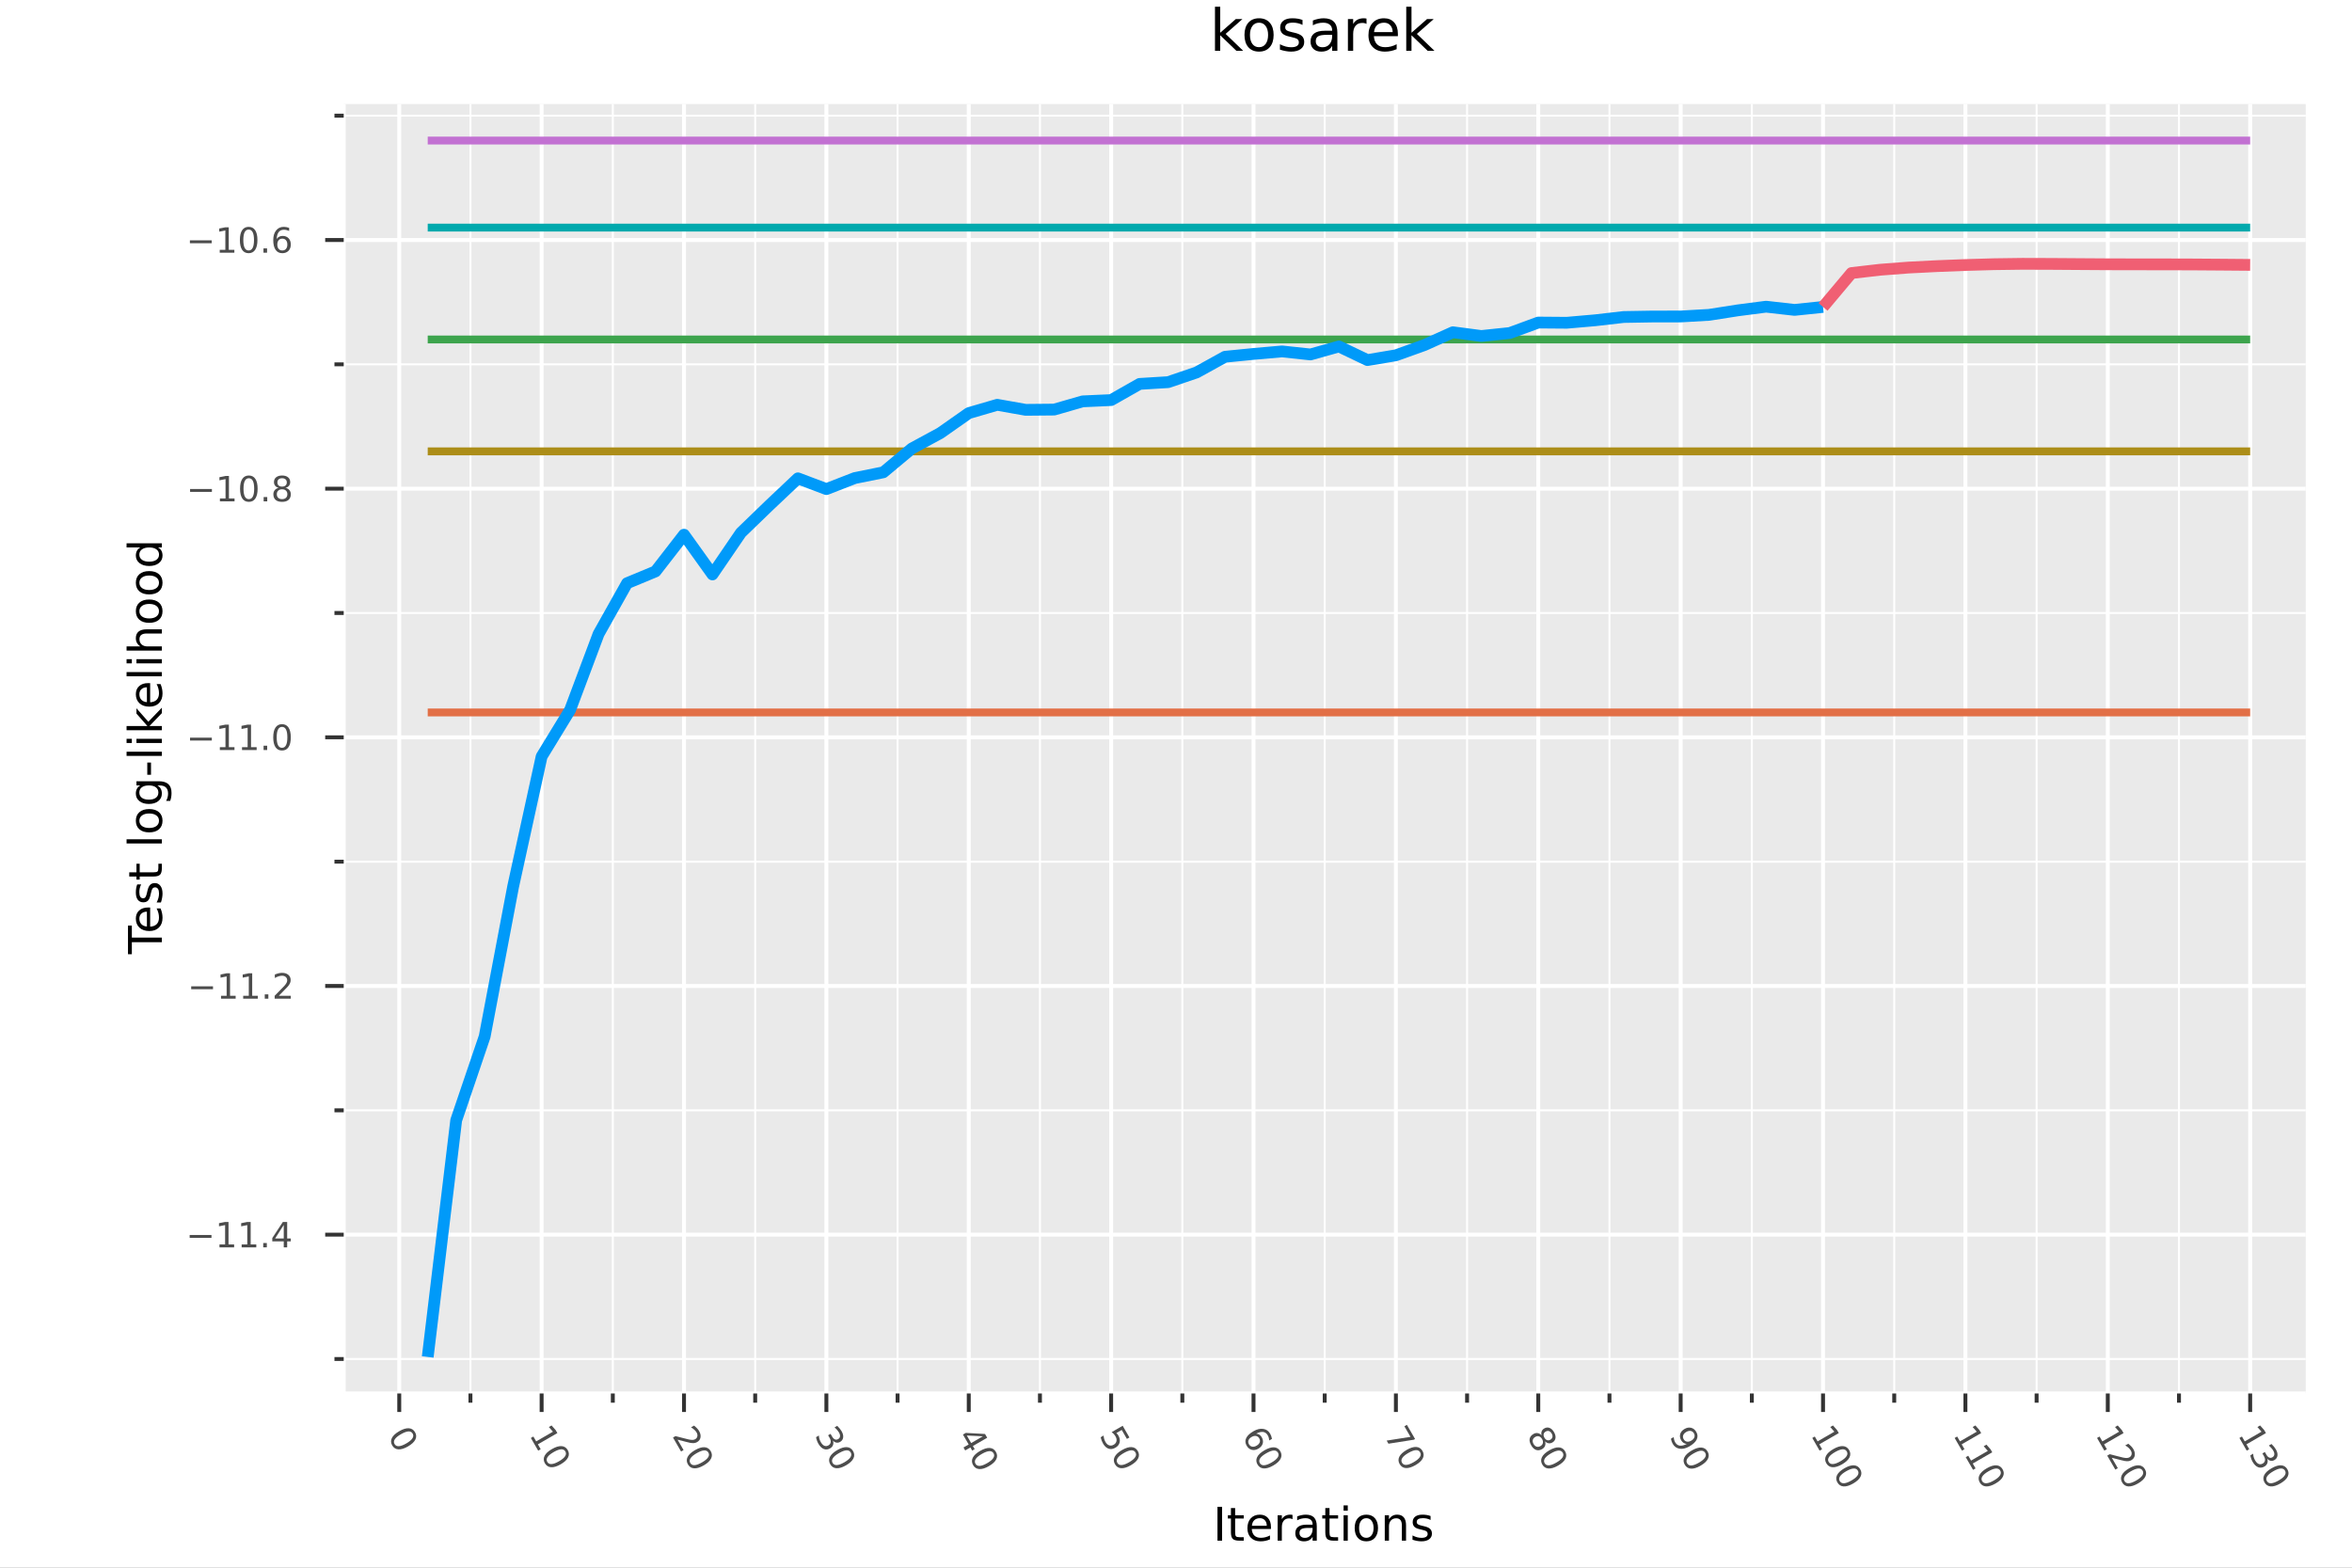 <?xml version="1.0" encoding="utf-8"?>
<svg xmlns="http://www.w3.org/2000/svg" xmlns:xlink="http://www.w3.org/1999/xlink" width="600" height="400" viewBox="0 0 2400 1600">
<rect x="0" y="0" width="2400" height="1600" fill="#808080" stroke="none"/>
<defs>
  <clipPath id="clip790">
    <rect x="0" y="0" width="2400" height="1600"/>
  </clipPath>
</defs>
<path clip-path="url(#clip790)" d="
M0 1600 L2400 1600 L2400 0 L0 0  Z
  " fill="#ffffff" fill-rule="evenodd" fill-opacity="1"/>
<defs>
  <clipPath id="clip791">
    <rect x="480" y="0" width="1681" height="1600"/>
  </clipPath>
</defs>
<path clip-path="url(#clip790)" d="
M350.73 1422.18 L2352.76 1422.18 L2352.76 106.192 L350.73 106.192  Z
  " fill="#eaeaea" fill-rule="evenodd" fill-opacity="1"/>
<defs>
  <clipPath id="clip792">
    <rect x="350" y="106" width="2003" height="1317"/>
  </clipPath>
</defs>
<polyline clip-path="url(#clip792)" style="stroke:#ffffff; stroke-linecap:butt; stroke-linejoin:round; stroke-width:4; stroke-opacity:1; fill:none" points="
  407.391,1422.18 407.391,106.192 
  "/>
<polyline clip-path="url(#clip792)" style="stroke:#ffffff; stroke-linecap:butt; stroke-linejoin:round; stroke-width:4; stroke-opacity:1; fill:none" points="
  552.676,1422.18 552.676,106.192 
  "/>
<polyline clip-path="url(#clip792)" style="stroke:#ffffff; stroke-linecap:butt; stroke-linejoin:round; stroke-width:4; stroke-opacity:1; fill:none" points="
  697.961,1422.18 697.961,106.192 
  "/>
<polyline clip-path="url(#clip792)" style="stroke:#ffffff; stroke-linecap:butt; stroke-linejoin:round; stroke-width:4; stroke-opacity:1; fill:none" points="
  843.246,1422.18 843.246,106.192 
  "/>
<polyline clip-path="url(#clip792)" style="stroke:#ffffff; stroke-linecap:butt; stroke-linejoin:round; stroke-width:4; stroke-opacity:1; fill:none" points="
  988.531,1422.18 988.531,106.192 
  "/>
<polyline clip-path="url(#clip792)" style="stroke:#ffffff; stroke-linecap:butt; stroke-linejoin:round; stroke-width:4; stroke-opacity:1; fill:none" points="
  1133.82,1422.18 1133.82,106.192 
  "/>
<polyline clip-path="url(#clip792)" style="stroke:#ffffff; stroke-linecap:butt; stroke-linejoin:round; stroke-width:4; stroke-opacity:1; fill:none" points="
  1279.1,1422.18 1279.1,106.192 
  "/>
<polyline clip-path="url(#clip792)" style="stroke:#ffffff; stroke-linecap:butt; stroke-linejoin:round; stroke-width:4; stroke-opacity:1; fill:none" points="
  1424.39,1422.18 1424.39,106.192 
  "/>
<polyline clip-path="url(#clip792)" style="stroke:#ffffff; stroke-linecap:butt; stroke-linejoin:round; stroke-width:4; stroke-opacity:1; fill:none" points="
  1569.67,1422.18 1569.67,106.192 
  "/>
<polyline clip-path="url(#clip792)" style="stroke:#ffffff; stroke-linecap:butt; stroke-linejoin:round; stroke-width:4; stroke-opacity:1; fill:none" points="
  1714.96,1422.18 1714.96,106.192 
  "/>
<polyline clip-path="url(#clip792)" style="stroke:#ffffff; stroke-linecap:butt; stroke-linejoin:round; stroke-width:4; stroke-opacity:1; fill:none" points="
  1860.24,1422.18 1860.24,106.192 
  "/>
<polyline clip-path="url(#clip792)" style="stroke:#ffffff; stroke-linecap:butt; stroke-linejoin:round; stroke-width:4; stroke-opacity:1; fill:none" points="
  2005.53,1422.18 2005.53,106.192 
  "/>
<polyline clip-path="url(#clip792)" style="stroke:#ffffff; stroke-linecap:butt; stroke-linejoin:round; stroke-width:4; stroke-opacity:1; fill:none" points="
  2150.81,1422.18 2150.81,106.192 
  "/>
<polyline clip-path="url(#clip792)" style="stroke:#ffffff; stroke-linecap:butt; stroke-linejoin:round; stroke-width:4; stroke-opacity:1; fill:none" points="
  2296.09,1422.18 2296.09,106.192 
  "/>
<polyline clip-path="url(#clip792)" style="stroke:#ffffff; stroke-linecap:butt; stroke-linejoin:round; stroke-width:2; stroke-opacity:1; fill:none" points="
  480.034,1422.18 480.034,106.192 
  "/>
<polyline clip-path="url(#clip792)" style="stroke:#ffffff; stroke-linecap:butt; stroke-linejoin:round; stroke-width:2; stroke-opacity:1; fill:none" points="
  625.319,1422.18 625.319,106.192 
  "/>
<polyline clip-path="url(#clip792)" style="stroke:#ffffff; stroke-linecap:butt; stroke-linejoin:round; stroke-width:2; stroke-opacity:1; fill:none" points="
  770.604,1422.18 770.604,106.192 
  "/>
<polyline clip-path="url(#clip792)" style="stroke:#ffffff; stroke-linecap:butt; stroke-linejoin:round; stroke-width:2; stroke-opacity:1; fill:none" points="
  915.888,1422.18 915.888,106.192 
  "/>
<polyline clip-path="url(#clip792)" style="stroke:#ffffff; stroke-linecap:butt; stroke-linejoin:round; stroke-width:2; stroke-opacity:1; fill:none" points="
  1061.17,1422.18 1061.17,106.192 
  "/>
<polyline clip-path="url(#clip792)" style="stroke:#ffffff; stroke-linecap:butt; stroke-linejoin:round; stroke-width:2; stroke-opacity:1; fill:none" points="
  1206.46,1422.18 1206.46,106.192 
  "/>
<polyline clip-path="url(#clip792)" style="stroke:#ffffff; stroke-linecap:butt; stroke-linejoin:round; stroke-width:2; stroke-opacity:1; fill:none" points="
  1351.74,1422.18 1351.74,106.192 
  "/>
<polyline clip-path="url(#clip792)" style="stroke:#ffffff; stroke-linecap:butt; stroke-linejoin:round; stroke-width:2; stroke-opacity:1; fill:none" points="
  1497.03,1422.18 1497.03,106.192 
  "/>
<polyline clip-path="url(#clip792)" style="stroke:#ffffff; stroke-linecap:butt; stroke-linejoin:round; stroke-width:2; stroke-opacity:1; fill:none" points="
  1642.31,1422.18 1642.31,106.192 
  "/>
<polyline clip-path="url(#clip792)" style="stroke:#ffffff; stroke-linecap:butt; stroke-linejoin:round; stroke-width:2; stroke-opacity:1; fill:none" points="
  1787.6,1422.18 1787.6,106.192 
  "/>
<polyline clip-path="url(#clip792)" style="stroke:#ffffff; stroke-linecap:butt; stroke-linejoin:round; stroke-width:2; stroke-opacity:1; fill:none" points="
  1932.88,1422.18 1932.88,106.192 
  "/>
<polyline clip-path="url(#clip792)" style="stroke:#ffffff; stroke-linecap:butt; stroke-linejoin:round; stroke-width:2; stroke-opacity:1; fill:none" points="
  2078.17,1422.18 2078.17,106.192 
  "/>
<polyline clip-path="url(#clip792)" style="stroke:#ffffff; stroke-linecap:butt; stroke-linejoin:round; stroke-width:2; stroke-opacity:1; fill:none" points="
  2223.45,1422.18 2223.45,106.192 
  "/>
<polyline clip-path="url(#clip790)" style="stroke:#ffffff; stroke-linecap:butt; stroke-linejoin:round; stroke-width:4; stroke-opacity:1; fill:none" points="
  350.73,1422.18 2352.76,1422.18 
  "/>
<polyline clip-path="url(#clip790)" style="stroke:#333333; stroke-linecap:butt; stroke-linejoin:round; stroke-width:4; stroke-opacity:1; fill:none" points="
  407.391,1422.18 407.391,1441.07 
  "/>
<polyline clip-path="url(#clip790)" style="stroke:#333333; stroke-linecap:butt; stroke-linejoin:round; stroke-width:4; stroke-opacity:1; fill:none" points="
  552.676,1422.18 552.676,1441.07 
  "/>
<polyline clip-path="url(#clip790)" style="stroke:#333333; stroke-linecap:butt; stroke-linejoin:round; stroke-width:4; stroke-opacity:1; fill:none" points="
  697.961,1422.18 697.961,1441.07 
  "/>
<polyline clip-path="url(#clip790)" style="stroke:#333333; stroke-linecap:butt; stroke-linejoin:round; stroke-width:4; stroke-opacity:1; fill:none" points="
  843.246,1422.18 843.246,1441.07 
  "/>
<polyline clip-path="url(#clip790)" style="stroke:#333333; stroke-linecap:butt; stroke-linejoin:round; stroke-width:4; stroke-opacity:1; fill:none" points="
  988.531,1422.18 988.531,1441.07 
  "/>
<polyline clip-path="url(#clip790)" style="stroke:#333333; stroke-linecap:butt; stroke-linejoin:round; stroke-width:4; stroke-opacity:1; fill:none" points="
  1133.82,1422.18 1133.82,1441.07 
  "/>
<polyline clip-path="url(#clip790)" style="stroke:#333333; stroke-linecap:butt; stroke-linejoin:round; stroke-width:4; stroke-opacity:1; fill:none" points="
  1279.1,1422.18 1279.1,1441.07 
  "/>
<polyline clip-path="url(#clip790)" style="stroke:#333333; stroke-linecap:butt; stroke-linejoin:round; stroke-width:4; stroke-opacity:1; fill:none" points="
  1424.39,1422.18 1424.39,1441.07 
  "/>
<polyline clip-path="url(#clip790)" style="stroke:#333333; stroke-linecap:butt; stroke-linejoin:round; stroke-width:4; stroke-opacity:1; fill:none" points="
  1569.67,1422.18 1569.67,1441.07 
  "/>
<polyline clip-path="url(#clip790)" style="stroke:#333333; stroke-linecap:butt; stroke-linejoin:round; stroke-width:4; stroke-opacity:1; fill:none" points="
  1714.96,1422.18 1714.96,1441.07 
  "/>
<polyline clip-path="url(#clip790)" style="stroke:#333333; stroke-linecap:butt; stroke-linejoin:round; stroke-width:4; stroke-opacity:1; fill:none" points="
  1860.24,1422.18 1860.24,1441.07 
  "/>
<polyline clip-path="url(#clip790)" style="stroke:#333333; stroke-linecap:butt; stroke-linejoin:round; stroke-width:4; stroke-opacity:1; fill:none" points="
  2005.53,1422.18 2005.53,1441.07 
  "/>
<polyline clip-path="url(#clip790)" style="stroke:#333333; stroke-linecap:butt; stroke-linejoin:round; stroke-width:4; stroke-opacity:1; fill:none" points="
  2150.81,1422.18 2150.81,1441.07 
  "/>
<polyline clip-path="url(#clip790)" style="stroke:#333333; stroke-linecap:butt; stroke-linejoin:round; stroke-width:4; stroke-opacity:1; fill:none" points="
  2296.09,1422.18 2296.09,1441.07 
  "/>
<polyline clip-path="url(#clip790)" style="stroke:#333333; stroke-linecap:butt; stroke-linejoin:round; stroke-width:4; stroke-opacity:1; fill:none" points="
  480.034,1422.18 480.034,1431.63 
  "/>
<polyline clip-path="url(#clip790)" style="stroke:#333333; stroke-linecap:butt; stroke-linejoin:round; stroke-width:4; stroke-opacity:1; fill:none" points="
  625.319,1422.18 625.319,1431.63 
  "/>
<polyline clip-path="url(#clip790)" style="stroke:#333333; stroke-linecap:butt; stroke-linejoin:round; stroke-width:4; stroke-opacity:1; fill:none" points="
  770.604,1422.18 770.604,1431.63 
  "/>
<polyline clip-path="url(#clip790)" style="stroke:#333333; stroke-linecap:butt; stroke-linejoin:round; stroke-width:4; stroke-opacity:1; fill:none" points="
  915.888,1422.18 915.888,1431.63 
  "/>
<polyline clip-path="url(#clip790)" style="stroke:#333333; stroke-linecap:butt; stroke-linejoin:round; stroke-width:4; stroke-opacity:1; fill:none" points="
  1061.17,1422.18 1061.17,1431.63 
  "/>
<polyline clip-path="url(#clip790)" style="stroke:#333333; stroke-linecap:butt; stroke-linejoin:round; stroke-width:4; stroke-opacity:1; fill:none" points="
  1206.46,1422.18 1206.46,1431.63 
  "/>
<polyline clip-path="url(#clip790)" style="stroke:#333333; stroke-linecap:butt; stroke-linejoin:round; stroke-width:4; stroke-opacity:1; fill:none" points="
  1351.74,1422.18 1351.74,1431.63 
  "/>
<polyline clip-path="url(#clip790)" style="stroke:#333333; stroke-linecap:butt; stroke-linejoin:round; stroke-width:4; stroke-opacity:1; fill:none" points="
  1497.03,1422.18 1497.03,1431.63 
  "/>
<polyline clip-path="url(#clip790)" style="stroke:#333333; stroke-linecap:butt; stroke-linejoin:round; stroke-width:4; stroke-opacity:1; fill:none" points="
  1642.31,1422.18 1642.31,1431.63 
  "/>
<polyline clip-path="url(#clip790)" style="stroke:#333333; stroke-linecap:butt; stroke-linejoin:round; stroke-width:4; stroke-opacity:1; fill:none" points="
  1787.6,1422.18 1787.6,1431.63 
  "/>
<polyline clip-path="url(#clip790)" style="stroke:#333333; stroke-linecap:butt; stroke-linejoin:round; stroke-width:4; stroke-opacity:1; fill:none" points="
  1932.88,1422.18 1932.88,1431.63 
  "/>
<polyline clip-path="url(#clip790)" style="stroke:#333333; stroke-linecap:butt; stroke-linejoin:round; stroke-width:4; stroke-opacity:1; fill:none" points="
  2078.17,1422.18 2078.17,1431.63 
  "/>
<polyline clip-path="url(#clip790)" style="stroke:#333333; stroke-linecap:butt; stroke-linejoin:round; stroke-width:4; stroke-opacity:1; fill:none" points="
  2223.45,1422.18 2223.45,1431.63 
  "/>
<path clip-path="url(#clip790)" d="M421.095 1463.13 Q419.74 1460.78 416.739 1460.93 Q413.762 1461.09 409.131 1463.76 Q404.515 1466.43 402.877 1468.94 Q401.262 1471.45 402.616 1473.8 Q403.979 1476.16 406.957 1476 Q409.958 1475.85 414.574 1473.19 Q419.204 1470.52 420.819 1468 Q422.457 1465.49 421.095 1463.13 M423.5 1461.74 Q425.679 1465.51 423.833 1469.23 Q422.01 1472.94 416.327 1476.23 Q410.659 1479.5 406.512 1479.23 Q402.39 1478.96 400.211 1475.19 Q398.032 1471.41 399.854 1467.69 Q401.701 1463.98 407.369 1460.71 Q413.052 1457.43 417.175 1457.69 Q421.321 1457.97 423.5 1461.74 Z" fill="#4c4c4c" fill-rule="evenodd" fill-opacity="1" /><path clip-path="url(#clip790)" d="M544.26 1466.14 L547.125 1471.1 L564.25 1461.21 L560.051 1456.44 L562.817 1454.84 L566.999 1459.58 L568.752 1462.62 L548.861 1474.11 L551.725 1479.07 L549.17 1480.54 L541.704 1467.61 L544.26 1466.14 Z" fill="#4c4c4c" fill-rule="evenodd" fill-opacity="1" /><path clip-path="url(#clip790)" d="M576.909 1481.37 Q575.555 1479.02 572.554 1479.17 Q569.576 1479.33 564.945 1482 Q560.33 1484.66 558.691 1487.17 Q557.077 1489.69 558.431 1492.04 Q559.794 1494.4 562.771 1494.24 Q565.772 1494.09 570.388 1491.43 Q575.019 1488.75 576.633 1486.24 Q578.272 1483.73 576.909 1481.37 M579.314 1479.98 Q581.493 1483.75 579.647 1487.46 Q577.825 1491.18 572.141 1494.46 Q566.473 1497.74 562.327 1497.46 Q558.204 1497.2 556.025 1493.42 Q553.846 1489.65 555.669 1485.93 Q557.515 1482.22 563.183 1478.95 Q568.866 1475.67 572.989 1475.93 Q577.136 1476.2 579.314 1479.98 Z" fill="#4c4c4c" fill-rule="evenodd" fill-opacity="1" /><path clip-path="url(#clip790)" d="M691.403 1469.35 L697.523 1479.95 L694.967 1481.43 L686.737 1467.18 L689.293 1465.7 Q692.081 1466.4 696.807 1467.64 Q701.556 1468.89 702.871 1469.15 Q705.352 1469.66 706.809 1469.58 Q708.29 1469.51 709.388 1468.87 Q711.177 1467.84 711.576 1465.93 Q711.983 1464.03 710.82 1462.01 Q709.995 1460.59 708.579 1459.28 Q707.171 1457.99 705.122 1456.76 L708.189 1454.99 Q709.985 1456.4 711.281 1457.78 Q712.577 1459.15 713.341 1460.48 Q715.355 1463.97 714.808 1467.05 Q714.262 1470.13 711.346 1471.81 Q709.962 1472.61 708.411 1472.81 Q706.883 1473.01 704.409 1472.61 Q703.756 1472.49 700.503 1471.68 Q697.265 1470.86 691.403 1469.35 Z" fill="#4c4c4c" fill-rule="evenodd" fill-opacity="1" /><path clip-path="url(#clip790)" d="M722.845 1482.49 Q721.491 1480.15 718.489 1480.3 Q715.512 1480.45 710.881 1483.13 Q706.265 1485.79 704.627 1488.3 Q703.013 1490.82 704.367 1493.16 Q705.73 1495.52 708.707 1495.37 Q711.708 1495.22 716.324 1492.55 Q720.955 1489.88 722.569 1487.36 Q724.208 1484.86 722.845 1482.49 M725.25 1481.11 Q727.429 1484.88 725.583 1488.59 Q723.761 1492.31 718.077 1495.59 Q712.409 1498.86 708.263 1498.59 Q704.14 1498.33 701.961 1494.55 Q699.782 1490.78 701.605 1487.06 Q703.451 1483.35 709.119 1480.08 Q714.802 1476.79 718.925 1477.06 Q723.072 1477.33 725.25 1481.11 Z" fill="#4c4c4c" fill-rule="evenodd" fill-opacity="1" /><path clip-path="url(#clip790)" d="M849.985 1470.34 Q850.777 1472.79 850.007 1474.86 Q849.246 1476.94 847.08 1478.19 Q843.758 1480.11 840.619 1478.87 Q837.48 1477.64 835.05 1473.43 Q834.234 1472.01 833.651 1470.35 Q833.063 1468.7 832.699 1466.79 L835.631 1465.09 Q835.623 1466.78 836.115 1468.5 Q836.608 1470.22 837.554 1471.86 Q839.203 1474.72 841.19 1475.56 Q843.186 1476.41 845.336 1475.17 Q847.32 1474.02 847.626 1471.98 Q847.955 1469.95 846.522 1467.47 L845.012 1464.85 L847.508 1463.41 L849.088 1466.14 Q850.381 1468.38 851.954 1469.06 Q853.542 1469.73 855.226 1468.76 Q856.955 1467.76 857.16 1465.99 Q857.389 1464.24 856.07 1461.95 Q855.349 1460.71 854.254 1459.43 Q853.159 1458.16 851.598 1456.78 L854.304 1455.21 Q855.783 1456.67 856.892 1458.03 Q858.009 1459.41 858.782 1460.75 Q860.778 1464.21 860.363 1467.13 Q859.962 1470.05 857.286 1471.6 Q855.422 1472.67 853.513 1472.35 Q851.618 1472.02 849.985 1470.34 Z" fill="#4c4c4c" fill-rule="evenodd" fill-opacity="1" /><path clip-path="url(#clip790)" d="M868.078 1482.4 Q866.723 1480.06 863.722 1480.21 Q860.745 1480.36 856.114 1483.04 Q851.498 1485.7 849.86 1488.21 Q848.245 1490.73 849.599 1493.07 Q850.962 1495.43 853.94 1495.28 Q856.941 1495.13 861.557 1492.46 Q866.187 1489.79 867.802 1487.27 Q869.44 1484.76 868.078 1482.4 M870.483 1481.02 Q872.662 1484.79 870.816 1488.5 Q868.993 1492.22 863.31 1495.5 Q857.642 1498.77 853.495 1498.5 Q849.373 1498.24 847.194 1494.46 Q845.015 1490.69 846.837 1486.97 Q848.684 1483.26 854.352 1479.98 Q860.035 1476.7 864.158 1476.97 Q868.304 1477.24 870.483 1481.02 Z" fill="#4c4c4c" fill-rule="evenodd" fill-opacity="1" /><path clip-path="url(#clip790)" d="M1002.96 1465.88 L986.549 1465.13 L990.976 1472.8 L1002.96 1465.88 M1005.15 1463.55 L1007.35 1467.37 L992.721 1475.82 L994.57 1479.02 L992.044 1480.48 L990.195 1477.28 L984.903 1480.33 L983.158 1477.31 L988.45 1474.25 L982.6 1464.12 L985.531 1462.43 L1005.15 1463.55 Z" fill="#4c4c4c" fill-rule="evenodd" fill-opacity="1" /><path clip-path="url(#clip790)" d="M1013.85 1483.25 Q1012.49 1480.9 1009.49 1481.05 Q1006.52 1481.21 1001.89 1483.88 Q997.269 1486.54 995.631 1489.05 Q994.016 1491.57 995.37 1493.91 Q996.733 1496.28 999.711 1496.12 Q1002.71 1495.97 1007.33 1493.31 Q1011.96 1490.63 1013.57 1488.12 Q1015.21 1485.61 1013.85 1483.25 M1016.25 1481.86 Q1018.43 1485.63 1016.59 1489.34 Q1014.76 1493.06 1009.08 1496.34 Q1003.41 1499.62 999.266 1499.34 Q995.144 1499.08 992.965 1495.3 Q990.786 1491.53 992.608 1487.81 Q994.455 1484.1 1000.12 1480.83 Q1005.81 1477.55 1009.93 1477.81 Q1014.08 1478.08 1016.25 1481.86 Z" fill="#4c4c4c" fill-rule="evenodd" fill-opacity="1" /><path clip-path="url(#clip790)" d="M1145.59 1455.16 L1152.47 1467.09 L1149.91 1468.56 L1144.64 1459.42 L1139.13 1462.6 Q1139.74 1463.13 1140.23 1463.73 Q1140.73 1464.32 1141.11 1464.98 Q1143.28 1468.74 1142.49 1472.13 Q1141.7 1475.51 1138.18 1477.54 Q1134.56 1479.63 1131.24 1478.54 Q1127.94 1477.44 1125.57 1473.34 Q1124.75 1471.92 1124.14 1470.31 Q1123.54 1468.71 1123.12 1466.87 L1126.17 1465.11 Q1126.21 1466.89 1126.69 1468.54 Q1127.16 1470.19 1128.09 1471.8 Q1129.59 1474.4 1131.84 1475.13 Q1134.08 1475.86 1136.43 1474.51 Q1138.77 1473.15 1139.26 1470.84 Q1139.75 1468.53 1138.25 1465.93 Q1137.55 1464.72 1136.58 1463.65 Q1135.61 1462.61 1134.31 1461.67 L1145.59 1455.16 Z" fill="#4c4c4c" fill-rule="evenodd" fill-opacity="1" /><path clip-path="url(#clip790)" d="M1158.63 1482.37 Q1157.28 1480.03 1154.27 1480.18 Q1151.3 1480.33 1146.67 1483.01 Q1142.05 1485.67 1140.41 1488.18 Q1138.8 1490.7 1140.15 1493.04 Q1141.51 1495.4 1144.49 1495.25 Q1147.49 1495.1 1152.11 1492.43 Q1156.74 1489.76 1158.35 1487.24 Q1159.99 1484.73 1158.63 1482.37 M1161.04 1480.99 Q1163.21 1484.76 1161.37 1488.47 Q1159.55 1492.19 1153.86 1495.47 Q1148.19 1498.74 1144.05 1498.47 Q1139.93 1498.21 1137.75 1494.43 Q1135.57 1490.66 1137.39 1486.94 Q1139.24 1483.23 1144.9 1479.95 Q1150.59 1476.67 1154.71 1476.94 Q1158.86 1477.21 1161.04 1480.99 Z" fill="#4c4c4c" fill-rule="evenodd" fill-opacity="1" /><path clip-path="url(#clip790)" d="M1284.94 1468.01 Q1283.76 1465.97 1281.66 1465.57 Q1279.58 1465.19 1277.14 1466.6 Q1274.72 1467.99 1274 1470 Q1273.29 1472.01 1274.47 1474.05 Q1275.65 1476.1 1277.74 1476.48 Q1279.85 1476.87 1282.27 1475.47 Q1284.7 1474.06 1285.41 1472.05 Q1286.12 1470.06 1284.94 1468.01 M1297.94 1468.55 L1295.17 1470.14 Q1295.05 1468.69 1294.66 1467.35 Q1294.28 1466.03 1293.62 1464.89 Q1291.88 1461.88 1288.93 1461.46 Q1285.99 1461.05 1281.76 1463.19 Q1283.58 1463.33 1285.04 1464.26 Q1286.52 1465.19 1287.45 1466.8 Q1289.4 1470.19 1288.47 1473.33 Q1287.56 1476.48 1284.03 1478.52 Q1280.57 1480.52 1277.3 1479.68 Q1274.03 1478.84 1272.07 1475.44 Q1269.82 1471.55 1271.61 1467.77 Q1273.41 1463.98 1279.08 1460.71 Q1284.4 1457.64 1289.02 1458.34 Q1293.65 1459.03 1296.1 1463.29 Q1296.76 1464.43 1297.21 1465.72 Q1297.66 1467.02 1297.94 1468.55 Z" fill="#4c4c4c" fill-rule="evenodd" fill-opacity="1" /><path clip-path="url(#clip790)" d="M1304.05 1482.6 Q1302.69 1480.25 1299.69 1480.4 Q1296.71 1480.56 1292.08 1483.23 Q1287.47 1485.9 1285.83 1488.41 Q1284.21 1490.92 1285.57 1493.27 Q1286.93 1495.63 1289.91 1495.47 Q1292.91 1495.32 1297.52 1492.66 Q1302.15 1489.99 1303.77 1487.47 Q1305.41 1484.96 1304.05 1482.6 M1306.45 1481.21 Q1308.63 1484.98 1306.78 1488.7 Q1304.96 1492.42 1299.28 1495.7 Q1293.61 1498.97 1289.46 1498.7 Q1285.34 1498.43 1283.16 1494.66 Q1280.98 1490.88 1282.8 1487.16 Q1284.65 1483.45 1290.32 1480.18 Q1296 1476.9 1300.13 1477.16 Q1304.27 1477.44 1306.45 1481.21 Z" fill="#4c4c4c" fill-rule="evenodd" fill-opacity="1" /><path clip-path="url(#clip790)" d="M1435.61 1454.22 L1443.94 1468.65 L1442.65 1469.4 L1416.79 1473.46 L1414.96 1470.29 L1439.28 1466.47 L1433.05 1455.69 L1435.61 1454.22 Z" fill="#4c4c4c" fill-rule="evenodd" fill-opacity="1" /><path clip-path="url(#clip790)" d="M1449.11 1482.22 Q1447.76 1479.88 1444.76 1480.03 Q1441.78 1480.18 1437.15 1482.86 Q1432.53 1485.52 1430.9 1488.03 Q1429.28 1490.55 1430.63 1492.89 Q1432 1495.25 1434.98 1495.1 Q1437.98 1494.95 1442.59 1492.28 Q1447.22 1489.61 1448.84 1487.09 Q1450.48 1484.58 1449.11 1482.22 M1451.52 1480.84 Q1453.7 1484.61 1451.85 1488.32 Q1450.03 1492.04 1444.35 1495.32 Q1438.68 1498.59 1434.53 1498.32 Q1430.41 1498.06 1428.23 1494.28 Q1426.05 1490.51 1427.87 1486.79 Q1429.72 1483.08 1435.39 1479.8 Q1441.07 1476.52 1445.19 1476.79 Q1449.34 1477.06 1451.52 1480.84 Z" fill="#4c4c4c" fill-rule="evenodd" fill-opacity="1" /><path clip-path="url(#clip790)" d="M1573.55 1468.72 Q1572.3 1466.56 1570.42 1465.98 Q1568.55 1465.41 1566.52 1466.58 Q1564.49 1467.76 1564.05 1469.66 Q1563.61 1471.57 1564.86 1473.74 Q1566.11 1475.9 1567.99 1476.48 Q1569.88 1477.05 1571.9 1475.89 Q1573.93 1474.72 1574.36 1472.8 Q1574.81 1470.9 1573.55 1468.72 M1573.09 1464.94 Q1572.44 1462.7 1573.15 1460.83 Q1573.86 1458.98 1575.79 1457.87 Q1578.48 1456.31 1581.14 1457.32 Q1583.82 1458.34 1585.74 1461.68 Q1587.68 1465.03 1587.22 1467.85 Q1586.76 1470.66 1584.07 1472.21 Q1582.14 1473.32 1580.17 1473 Q1578.21 1472.69 1576.61 1471.03 Q1577.36 1473.52 1576.58 1475.59 Q1575.8 1477.69 1573.65 1478.93 Q1570.39 1480.81 1567.49 1479.82 Q1564.6 1478.84 1562.46 1475.13 Q1560.31 1471.41 1560.9 1468.41 Q1561.5 1465.41 1564.76 1463.53 Q1566.91 1462.29 1569.11 1462.66 Q1571.31 1463.04 1573.09 1464.94 M1577.24 1461.06 Q1575.5 1462.06 1575.15 1463.71 Q1574.8 1465.37 1575.94 1467.34 Q1577.07 1469.29 1578.68 1469.83 Q1580.3 1470.38 1582.04 1469.37 Q1583.79 1468.36 1584.12 1466.69 Q1584.47 1465.02 1583.34 1463.07 Q1582.2 1461.1 1580.59 1460.57 Q1578.99 1460.05 1577.24 1461.06 Z" fill="#4c4c4c" fill-rule="evenodd" fill-opacity="1" /><path clip-path="url(#clip790)" d="M1594.65 1482.66 Q1593.3 1480.31 1590.29 1480.46 Q1587.32 1480.62 1582.69 1483.29 Q1578.07 1485.96 1576.43 1488.47 Q1574.82 1490.98 1576.17 1493.33 Q1577.53 1495.69 1580.51 1495.53 Q1583.51 1495.38 1588.13 1492.72 Q1592.76 1490.05 1594.37 1487.53 Q1596.01 1485.02 1594.65 1482.66 M1597.06 1481.27 Q1599.23 1485.04 1597.39 1488.76 Q1595.57 1492.48 1589.88 1495.76 Q1584.21 1499.03 1580.07 1498.76 Q1575.94 1498.49 1573.77 1494.72 Q1571.59 1490.94 1573.41 1487.23 Q1575.26 1483.51 1580.92 1480.24 Q1586.61 1476.96 1590.73 1477.23 Q1594.88 1477.5 1597.06 1481.27 Z" fill="#4c4c4c" fill-rule="evenodd" fill-opacity="1" /><path clip-path="url(#clip790)" d="M1705.03 1468.35 L1707.8 1466.75 Q1707.92 1468.21 1708.31 1469.55 Q1708.7 1470.88 1709.35 1472.01 Q1711.09 1475.02 1714.01 1475.43 Q1716.96 1475.86 1721.21 1473.7 Q1719.42 1473.58 1717.95 1472.64 Q1716.49 1471.7 1715.55 1470.08 Q1713.6 1466.71 1714.5 1463.57 Q1715.41 1460.43 1718.95 1458.39 Q1722.41 1456.4 1725.68 1457.23 Q1728.95 1458.07 1730.91 1461.47 Q1733.16 1465.36 1731.34 1469.14 Q1729.56 1472.91 1723.87 1476.2 Q1718.57 1479.26 1713.94 1478.57 Q1709.33 1477.88 1706.87 1473.62 Q1706.21 1472.48 1705.76 1471.18 Q1705.31 1469.87 1705.03 1468.35 M1718.04 1468.9 Q1719.22 1470.95 1721.3 1471.33 Q1723.4 1471.72 1725.83 1470.32 Q1728.25 1468.92 1728.96 1466.91 Q1729.68 1464.9 1728.5 1462.86 Q1727.32 1460.81 1725.21 1460.43 Q1723.13 1460.05 1720.71 1461.44 Q1718.27 1462.85 1717.56 1464.85 Q1716.86 1466.86 1718.04 1468.9 Z" fill="#4c4c4c" fill-rule="evenodd" fill-opacity="1" /><path clip-path="url(#clip790)" d="M1740.02 1482.81 Q1738.67 1480.46 1735.67 1480.61 Q1732.69 1480.77 1728.06 1483.44 Q1723.44 1486.11 1721.8 1488.62 Q1720.19 1491.13 1721.54 1493.48 Q1722.91 1495.84 1725.88 1495.68 Q1728.88 1495.53 1733.5 1492.87 Q1738.13 1490.2 1739.75 1487.68 Q1741.38 1485.17 1740.02 1482.81 M1742.43 1481.42 Q1744.61 1485.2 1742.76 1488.91 Q1740.94 1492.63 1735.25 1495.91 Q1729.59 1499.18 1725.44 1498.91 Q1721.32 1498.64 1719.14 1494.87 Q1716.96 1491.09 1718.78 1487.38 Q1720.63 1483.66 1726.3 1480.39 Q1731.98 1477.11 1736.1 1477.38 Q1740.25 1477.65 1742.43 1481.42 Z" fill="#4c4c4c" fill-rule="evenodd" fill-opacity="1" /><path clip-path="url(#clip790)" d="M1851.82 1466.14 L1854.69 1471.1 L1871.81 1461.21 L1867.61 1456.44 L1870.38 1454.84 L1874.56 1459.58 L1876.32 1462.62 L1856.42 1474.11 L1859.29 1479.07 L1856.73 1480.54 L1849.27 1467.61 L1851.82 1466.14 Z" fill="#4c4c4c" fill-rule="evenodd" fill-opacity="1" /><path clip-path="url(#clip790)" d="M1884.47 1481.37 Q1883.12 1479.02 1880.12 1479.17 Q1877.14 1479.33 1872.51 1482 Q1867.89 1484.66 1866.26 1487.17 Q1864.64 1489.69 1865.99 1492.04 Q1867.36 1494.4 1870.33 1494.24 Q1873.34 1494.09 1877.95 1491.43 Q1882.58 1488.75 1884.2 1486.24 Q1885.84 1483.73 1884.47 1481.37 M1886.88 1479.98 Q1889.06 1483.75 1887.21 1487.46 Q1885.39 1491.18 1879.71 1494.46 Q1874.04 1497.74 1869.89 1497.46 Q1865.77 1497.2 1863.59 1493.42 Q1861.41 1489.65 1863.23 1485.93 Q1865.08 1482.22 1870.75 1478.95 Q1876.43 1475.67 1880.55 1475.93 Q1884.7 1476.2 1886.88 1479.98 Z" fill="#4c4c4c" fill-rule="evenodd" fill-opacity="1" /><path clip-path="url(#clip790)" d="M1895.78 1500.96 Q1894.43 1498.61 1891.43 1498.76 Q1888.45 1498.92 1883.82 1501.59 Q1879.2 1504.26 1877.57 1506.76 Q1875.95 1509.28 1877.31 1511.63 Q1878.67 1513.99 1881.65 1513.83 Q1884.65 1513.68 1889.26 1511.02 Q1893.89 1508.34 1895.51 1505.83 Q1897.15 1503.32 1895.78 1500.96 M1898.19 1499.57 Q1900.37 1503.34 1898.52 1507.05 Q1896.7 1510.77 1891.02 1514.05 Q1885.35 1517.33 1881.2 1517.05 Q1877.08 1516.79 1874.9 1513.01 Q1872.72 1509.24 1874.54 1505.52 Q1876.39 1501.81 1882.06 1498.54 Q1887.74 1495.26 1891.86 1495.52 Q1896.01 1495.8 1898.19 1499.57 Z" fill="#4c4c4c" fill-rule="evenodd" fill-opacity="1" /><path clip-path="url(#clip790)" d="M1997.11 1466.14 L1999.97 1471.1 L2017.1 1461.21 L2012.9 1456.44 L2015.67 1454.84 L2019.85 1459.58 L2021.6 1462.62 L2001.71 1474.11 L2004.57 1479.07 L2002.02 1480.54 L1994.55 1467.61 L1997.11 1466.14 Z" fill="#4c4c4c" fill-rule="evenodd" fill-opacity="1" /><path clip-path="url(#clip790)" d="M2008.42 1485.73 L2011.28 1490.69 L2028.41 1480.8 L2024.21 1476.03 L2026.98 1474.43 L2031.16 1479.18 L2032.91 1482.21 L2013.02 1493.7 L2015.88 1498.66 L2013.33 1500.13 L2005.86 1487.2 L2008.42 1485.73 Z" fill="#4c4c4c" fill-rule="evenodd" fill-opacity="1" /><path clip-path="url(#clip790)" d="M2041.07 1500.96 Q2039.71 1498.61 2036.71 1498.76 Q2033.74 1498.92 2029.1 1501.59 Q2024.49 1504.26 2022.85 1506.76 Q2021.24 1509.28 2022.59 1511.63 Q2023.95 1513.99 2026.93 1513.83 Q2029.93 1513.68 2034.55 1511.02 Q2039.18 1508.34 2040.79 1505.83 Q2042.43 1503.32 2041.07 1500.96 M2043.47 1499.57 Q2045.65 1503.34 2043.81 1507.05 Q2041.98 1510.77 2036.3 1514.05 Q2030.63 1517.33 2026.49 1517.05 Q2022.36 1516.79 2020.18 1513.01 Q2018.01 1509.24 2019.83 1505.52 Q2021.67 1501.81 2027.34 1498.54 Q2033.03 1495.26 2037.15 1495.52 Q2041.3 1495.8 2043.47 1499.57 Z" fill="#4c4c4c" fill-rule="evenodd" fill-opacity="1" /><path clip-path="url(#clip790)" d="M2142.39 1466.14 L2145.26 1471.1 L2162.38 1461.21 L2158.18 1456.44 L2160.95 1454.84 L2165.13 1459.58 L2166.89 1462.62 L2146.99 1474.11 L2149.86 1479.07 L2147.3 1480.54 L2139.84 1467.61 L2142.39 1466.14 Z" fill="#4c4c4c" fill-rule="evenodd" fill-opacity="1" /><path clip-path="url(#clip790)" d="M2154.91 1487.82 L2161.03 1498.42 L2158.48 1499.89 L2150.25 1485.64 L2152.8 1484.16 Q2155.59 1484.86 2160.32 1486.1 Q2165.06 1487.35 2166.38 1487.61 Q2168.86 1488.12 2170.32 1488.04 Q2171.8 1487.97 2172.9 1487.34 Q2174.69 1486.3 2175.08 1484.39 Q2175.49 1482.49 2174.33 1480.48 Q2173.5 1479.05 2172.09 1477.74 Q2170.68 1476.45 2168.63 1475.23 L2171.7 1473.46 Q2173.49 1474.86 2174.79 1476.24 Q2176.09 1477.62 2176.85 1478.94 Q2178.86 1482.43 2178.32 1485.51 Q2177.77 1488.59 2174.85 1490.28 Q2173.47 1491.08 2171.92 1491.27 Q2170.39 1491.47 2167.92 1491.07 Q2167.26 1490.95 2164.01 1490.14 Q2160.77 1489.32 2154.91 1487.82 Z" fill="#4c4c4c" fill-rule="evenodd" fill-opacity="1" /><path clip-path="url(#clip790)" d="M2186.35 1500.96 Q2185 1498.61 2182 1498.76 Q2179.02 1498.92 2174.39 1501.59 Q2169.77 1504.26 2168.14 1506.76 Q2166.52 1509.28 2167.88 1511.63 Q2169.24 1513.99 2172.22 1513.83 Q2175.22 1513.68 2179.83 1511.02 Q2184.46 1508.34 2186.08 1505.83 Q2187.72 1503.32 2186.35 1500.96 M2188.76 1499.57 Q2190.94 1503.34 2189.09 1507.05 Q2187.27 1510.77 2181.59 1514.05 Q2175.92 1517.33 2171.77 1517.05 Q2167.65 1516.79 2165.47 1513.01 Q2163.29 1509.24 2165.11 1505.52 Q2166.96 1501.81 2172.63 1498.54 Q2178.31 1495.26 2182.43 1495.52 Q2186.58 1495.8 2188.76 1499.57 Z" fill="#4c4c4c" fill-rule="evenodd" fill-opacity="1" /><path clip-path="url(#clip790)" d="M2287.68 1466.14 L2290.54 1471.1 L2307.67 1461.21 L2303.47 1456.44 L2306.24 1454.84 L2310.42 1459.58 L2312.17 1462.62 L2292.28 1474.11 L2295.14 1479.07 L2292.59 1480.54 L2285.12 1467.61 L2287.68 1466.14 Z" fill="#4c4c4c" fill-rule="evenodd" fill-opacity="1" /><path clip-path="url(#clip790)" d="M2313.55 1488.89 Q2314.34 1491.34 2313.57 1493.41 Q2312.81 1495.49 2310.64 1496.74 Q2307.32 1498.66 2304.18 1497.43 Q2301.04 1496.19 2298.61 1491.98 Q2297.79 1490.57 2297.21 1488.9 Q2296.62 1487.25 2296.26 1485.34 L2299.19 1483.65 Q2299.18 1485.34 2299.68 1487.06 Q2300.17 1488.78 2301.11 1490.41 Q2302.76 1493.27 2304.75 1494.11 Q2306.75 1494.96 2308.9 1493.72 Q2310.88 1492.57 2311.19 1490.53 Q2311.52 1488.5 2310.08 1486.02 L2308.57 1483.4 L2311.07 1481.96 L2312.65 1484.7 Q2313.94 1486.94 2315.51 1487.61 Q2317.1 1488.28 2318.79 1487.31 Q2320.52 1486.31 2320.72 1484.55 Q2320.95 1482.79 2319.63 1480.51 Q2318.91 1479.26 2317.81 1477.99 Q2316.72 1476.71 2315.16 1475.33 L2317.86 1473.77 Q2319.34 1475.22 2320.45 1476.58 Q2321.57 1477.96 2322.34 1479.3 Q2324.34 1482.76 2323.92 1485.69 Q2323.52 1488.6 2320.85 1490.15 Q2318.98 1491.22 2317.07 1490.9 Q2315.18 1490.57 2313.55 1488.89 Z" fill="#4c4c4c" fill-rule="evenodd" fill-opacity="1" /><path clip-path="url(#clip790)" d="M2331.64 1500.96 Q2330.28 1498.61 2327.28 1498.76 Q2324.31 1498.92 2319.67 1501.59 Q2315.06 1504.26 2313.42 1506.76 Q2311.81 1509.28 2313.16 1511.63 Q2314.52 1513.99 2317.5 1513.83 Q2320.5 1513.68 2325.12 1511.02 Q2329.75 1508.34 2331.36 1505.83 Q2333 1503.32 2331.64 1500.96 M2334.04 1499.57 Q2336.22 1503.34 2334.38 1507.05 Q2332.55 1510.77 2326.87 1514.05 Q2321.2 1517.33 2317.06 1517.05 Q2312.93 1516.79 2310.75 1513.01 Q2308.58 1509.24 2310.4 1505.52 Q2312.24 1501.81 2317.91 1498.54 Q2323.6 1495.26 2327.72 1495.52 Q2331.86 1495.8 2334.04 1499.57 Z" fill="#4c4c4c" fill-rule="evenodd" fill-opacity="1" /><path clip-path="url(#clip790)" d="M1242.33 1537.87 L1247.01 1537.87 L1247.01 1572.43 L1242.33 1572.43 L1242.33 1537.87 Z" fill="#000000" fill-rule="evenodd" fill-opacity="1" /><path clip-path="url(#clip790)" d="M1260.34 1539.15 L1260.34 1546.51 L1269.12 1546.51 L1269.12 1549.82 L1260.34 1549.82 L1260.34 1563.89 Q1260.34 1567.06 1261.2 1567.97 Q1262.08 1568.87 1264.74 1568.87 L1269.12 1568.87 L1269.12 1572.43 L1264.74 1572.43 Q1259.81 1572.43 1257.94 1570.6 Q1256.06 1568.75 1256.06 1563.89 L1256.06 1549.82 L1252.94 1549.82 L1252.94 1546.51 L1256.06 1546.51 L1256.06 1539.15 L1260.34 1539.15 Z" fill="#000000" fill-rule="evenodd" fill-opacity="1" /><path clip-path="url(#clip790)" d="M1296.89 1558.41 L1296.89 1560.49 L1277.31 1560.49 Q1277.59 1564.89 1279.95 1567.2 Q1282.33 1569.49 1286.57 1569.49 Q1289.02 1569.49 1291.32 1568.89 Q1293.63 1568.29 1295.9 1567.09 L1295.9 1571.11 Q1293.61 1572.09 1291.2 1572.6 Q1288.79 1573.1 1286.32 1573.1 Q1280.11 1573.1 1276.48 1569.49 Q1272.87 1565.88 1272.87 1559.73 Q1272.87 1553.36 1276.29 1549.63 Q1279.74 1545.88 1285.57 1545.88 Q1290.81 1545.88 1293.84 1549.26 Q1296.89 1552.62 1296.89 1558.41 M1292.63 1557.16 Q1292.59 1553.66 1290.67 1551.58 Q1288.77 1549.49 1285.62 1549.49 Q1282.06 1549.49 1279.9 1551.51 Q1277.77 1553.52 1277.45 1557.18 L1292.63 1557.16 Z" fill="#000000" fill-rule="evenodd" fill-opacity="1" /><path clip-path="url(#clip790)" d="M1318.91 1550.49 Q1318.19 1550.07 1317.33 1549.89 Q1316.5 1549.68 1315.48 1549.68 Q1311.87 1549.68 1309.93 1552.04 Q1308 1554.38 1308 1558.78 L1308 1572.43 L1303.72 1572.43 L1303.72 1546.51 L1308 1546.51 L1308 1550.54 Q1309.35 1548.17 1311.5 1547.04 Q1313.65 1545.88 1316.73 1545.88 Q1317.17 1545.88 1317.7 1545.95 Q1318.24 1546 1318.88 1546.11 L1318.91 1550.49 Z" fill="#000000" fill-rule="evenodd" fill-opacity="1" /><path clip-path="url(#clip790)" d="M1335.16 1559.4 Q1330 1559.4 1328 1560.58 Q1326.01 1561.76 1326.01 1564.61 Q1326.01 1566.88 1327.5 1568.22 Q1329 1569.54 1331.57 1569.54 Q1335.11 1569.54 1337.24 1567.04 Q1339.39 1564.52 1339.39 1560.35 L1339.39 1559.4 L1335.16 1559.4 M1343.65 1557.64 L1343.65 1572.43 L1339.39 1572.43 L1339.39 1568.5 Q1337.94 1570.86 1335.76 1571.99 Q1333.58 1573.1 1330.44 1573.1 Q1326.45 1573.1 1324.09 1570.88 Q1321.75 1568.64 1321.75 1564.89 Q1321.75 1560.51 1324.67 1558.29 Q1327.61 1556.07 1333.42 1556.07 L1339.39 1556.07 L1339.39 1555.65 Q1339.39 1552.71 1337.45 1551.11 Q1335.53 1549.49 1332.03 1549.49 Q1329.81 1549.49 1327.7 1550.03 Q1325.6 1550.56 1323.65 1551.62 L1323.65 1547.69 Q1325.99 1546.79 1328.19 1546.35 Q1330.39 1545.88 1332.47 1545.88 Q1338.1 1545.88 1340.88 1548.8 Q1343.65 1551.72 1343.65 1557.64 Z" fill="#000000" fill-rule="evenodd" fill-opacity="1" /><path clip-path="url(#clip790)" d="M1356.64 1539.15 L1356.64 1546.51 L1365.41 1546.51 L1365.41 1549.82 L1356.64 1549.82 L1356.64 1563.89 Q1356.64 1567.06 1357.5 1567.97 Q1358.37 1568.87 1361.04 1568.87 L1365.41 1568.87 L1365.41 1572.43 L1361.04 1572.43 Q1356.11 1572.43 1354.23 1570.6 Q1352.36 1568.75 1352.36 1563.89 L1352.36 1549.82 L1349.23 1549.82 L1349.23 1546.51 L1352.36 1546.51 L1352.36 1539.15 L1356.64 1539.15 Z" fill="#000000" fill-rule="evenodd" fill-opacity="1" /><path clip-path="url(#clip790)" d="M1371.01 1546.51 L1375.27 1546.51 L1375.27 1572.43 L1371.01 1572.43 L1371.01 1546.51 M1371.01 1536.42 L1375.27 1536.42 L1375.27 1541.81 L1371.01 1541.81 L1371.01 1536.42 Z" fill="#000000" fill-rule="evenodd" fill-opacity="1" /><path clip-path="url(#clip790)" d="M1394.23 1549.49 Q1390.81 1549.49 1388.81 1552.18 Q1386.82 1554.84 1386.82 1559.49 Q1386.82 1564.15 1388.79 1566.83 Q1390.78 1569.49 1394.23 1569.49 Q1397.63 1569.49 1399.62 1566.81 Q1401.62 1564.12 1401.62 1559.49 Q1401.62 1554.89 1399.62 1552.2 Q1397.63 1549.49 1394.23 1549.49 M1394.23 1545.88 Q1399.79 1545.88 1402.96 1549.49 Q1406.13 1553.1 1406.13 1559.49 Q1406.13 1565.86 1402.96 1569.49 Q1399.79 1573.1 1394.23 1573.1 Q1388.65 1573.1 1385.48 1569.49 Q1382.33 1565.86 1382.33 1559.49 Q1382.33 1553.1 1385.48 1549.49 Q1388.65 1545.88 1394.23 1545.88 Z" fill="#000000" fill-rule="evenodd" fill-opacity="1" /><path clip-path="url(#clip790)" d="M1434.74 1556.79 L1434.74 1572.43 L1430.48 1572.43 L1430.48 1556.92 Q1430.48 1553.24 1429.05 1551.41 Q1427.61 1549.59 1424.74 1549.59 Q1421.29 1549.59 1419.3 1551.79 Q1417.31 1553.98 1417.31 1557.78 L1417.31 1572.43 L1413.03 1572.43 L1413.03 1546.51 L1417.31 1546.51 L1417.31 1550.54 Q1418.84 1548.2 1420.9 1547.04 Q1422.98 1545.88 1425.69 1545.88 Q1430.16 1545.88 1432.45 1548.66 Q1434.74 1551.41 1434.74 1556.79 Z" fill="#000000" fill-rule="evenodd" fill-opacity="1" /><path clip-path="url(#clip790)" d="M1459.76 1547.27 L1459.76 1551.3 Q1457.96 1550.37 1456.01 1549.91 Q1454.07 1549.45 1451.99 1549.45 Q1448.81 1549.45 1447.22 1550.42 Q1445.64 1551.39 1445.64 1553.34 Q1445.64 1554.82 1446.78 1555.67 Q1447.91 1556.51 1451.34 1557.27 L1452.8 1557.6 Q1457.33 1558.57 1459.23 1560.35 Q1461.15 1562.11 1461.15 1565.28 Q1461.15 1568.89 1458.28 1571 Q1455.43 1573.1 1450.43 1573.1 Q1448.35 1573.1 1446.08 1572.69 Q1443.84 1572.29 1441.34 1571.48 L1441.34 1567.09 Q1443.7 1568.31 1445.99 1568.94 Q1448.28 1569.54 1450.53 1569.54 Q1453.54 1569.54 1455.16 1568.52 Q1456.78 1567.48 1456.78 1565.6 Q1456.78 1563.87 1455.6 1562.94 Q1454.44 1562.02 1450.48 1561.16 L1449 1560.81 Q1445.04 1559.98 1443.28 1558.27 Q1441.52 1556.53 1441.52 1553.52 Q1441.52 1549.86 1444.12 1547.87 Q1446.71 1545.88 1451.48 1545.88 Q1453.84 1545.88 1455.92 1546.23 Q1458 1546.58 1459.76 1547.27 Z" fill="#000000" fill-rule="evenodd" fill-opacity="1" /><polyline clip-path="url(#clip792)" style="stroke:#ffffff; stroke-linecap:butt; stroke-linejoin:round; stroke-width:4; stroke-opacity:1; fill:none" points="
  350.73,1260.1 2352.76,1260.1 
  "/>
<polyline clip-path="url(#clip792)" style="stroke:#ffffff; stroke-linecap:butt; stroke-linejoin:round; stroke-width:4; stroke-opacity:1; fill:none" points="
  350.73,1006.31 2352.76,1006.31 
  "/>
<polyline clip-path="url(#clip792)" style="stroke:#ffffff; stroke-linecap:butt; stroke-linejoin:round; stroke-width:4; stroke-opacity:1; fill:none" points="
  350.73,752.527 2352.76,752.527 
  "/>
<polyline clip-path="url(#clip792)" style="stroke:#ffffff; stroke-linecap:butt; stroke-linejoin:round; stroke-width:4; stroke-opacity:1; fill:none" points="
  350.73,498.739 2352.76,498.739 
  "/>
<polyline clip-path="url(#clip792)" style="stroke:#ffffff; stroke-linecap:butt; stroke-linejoin:round; stroke-width:4; stroke-opacity:1; fill:none" points="
  350.73,244.952 2352.76,244.952 
  "/>
<polyline clip-path="url(#clip792)" style="stroke:#ffffff; stroke-linecap:butt; stroke-linejoin:round; stroke-width:2; stroke-opacity:1; fill:none" points="
  350.73,1387 2352.76,1387 
  "/>
<polyline clip-path="url(#clip792)" style="stroke:#ffffff; stroke-linecap:butt; stroke-linejoin:round; stroke-width:2; stroke-opacity:1; fill:none" points="
  350.73,1133.21 2352.76,1133.21 
  "/>
<polyline clip-path="url(#clip792)" style="stroke:#ffffff; stroke-linecap:butt; stroke-linejoin:round; stroke-width:2; stroke-opacity:1; fill:none" points="
  350.73,879.421 2352.76,879.421 
  "/>
<polyline clip-path="url(#clip792)" style="stroke:#ffffff; stroke-linecap:butt; stroke-linejoin:round; stroke-width:2; stroke-opacity:1; fill:none" points="
  350.73,625.633 2352.76,625.633 
  "/>
<polyline clip-path="url(#clip792)" style="stroke:#ffffff; stroke-linecap:butt; stroke-linejoin:round; stroke-width:2; stroke-opacity:1; fill:none" points="
  350.73,371.846 2352.76,371.846 
  "/>
<polyline clip-path="url(#clip792)" style="stroke:#ffffff; stroke-linecap:butt; stroke-linejoin:round; stroke-width:2; stroke-opacity:1; fill:none" points="
  350.73,118.058 2352.76,118.058 
  "/>
<polyline clip-path="url(#clip790)" style="stroke:#ffffff; stroke-linecap:butt; stroke-linejoin:round; stroke-width:4; stroke-opacity:1; fill:none" points="
  350.73,1422.18 350.73,106.192 
  "/>
<polyline clip-path="url(#clip790)" style="stroke:#333333; stroke-linecap:butt; stroke-linejoin:round; stroke-width:4; stroke-opacity:1; fill:none" points="
  350.73,1260.1 331.833,1260.1 
  "/>
<polyline clip-path="url(#clip790)" style="stroke:#333333; stroke-linecap:butt; stroke-linejoin:round; stroke-width:4; stroke-opacity:1; fill:none" points="
  350.73,1006.31 331.833,1006.31 
  "/>
<polyline clip-path="url(#clip790)" style="stroke:#333333; stroke-linecap:butt; stroke-linejoin:round; stroke-width:4; stroke-opacity:1; fill:none" points="
  350.73,752.527 331.833,752.527 
  "/>
<polyline clip-path="url(#clip790)" style="stroke:#333333; stroke-linecap:butt; stroke-linejoin:round; stroke-width:4; stroke-opacity:1; fill:none" points="
  350.73,498.739 331.833,498.739 
  "/>
<polyline clip-path="url(#clip790)" style="stroke:#333333; stroke-linecap:butt; stroke-linejoin:round; stroke-width:4; stroke-opacity:1; fill:none" points="
  350.73,244.952 331.833,244.952 
  "/>
<polyline clip-path="url(#clip790)" style="stroke:#333333; stroke-linecap:butt; stroke-linejoin:round; stroke-width:4; stroke-opacity:1; fill:none" points="
  350.73,1387 341.281,1387 
  "/>
<polyline clip-path="url(#clip790)" style="stroke:#333333; stroke-linecap:butt; stroke-linejoin:round; stroke-width:4; stroke-opacity:1; fill:none" points="
  350.73,1133.21 341.281,1133.21 
  "/>
<polyline clip-path="url(#clip790)" style="stroke:#333333; stroke-linecap:butt; stroke-linejoin:round; stroke-width:4; stroke-opacity:1; fill:none" points="
  350.73,879.421 341.281,879.421 
  "/>
<polyline clip-path="url(#clip790)" style="stroke:#333333; stroke-linecap:butt; stroke-linejoin:round; stroke-width:4; stroke-opacity:1; fill:none" points="
  350.73,625.633 341.281,625.633 
  "/>
<polyline clip-path="url(#clip790)" style="stroke:#333333; stroke-linecap:butt; stroke-linejoin:round; stroke-width:4; stroke-opacity:1; fill:none" points="
  350.73,371.846 341.281,371.846 
  "/>
<polyline clip-path="url(#clip790)" style="stroke:#333333; stroke-linecap:butt; stroke-linejoin:round; stroke-width:4; stroke-opacity:1; fill:none" points="
  350.73,118.058 341.281,118.058 
  "/>
<path clip-path="url(#clip790)" d="M193.536 1260.44 L215.793 1260.44 L215.793 1263.39 L193.536 1263.39 L193.536 1260.44 Z" fill="#4c4c4c" fill-rule="evenodd" fill-opacity="1" /><path clip-path="url(#clip790)" d="M223.97 1270.11 L229.699 1270.11 L229.699 1250.34 L223.467 1251.59 L223.467 1248.39 L229.665 1247.14 L233.172 1247.14 L233.172 1270.11 L238.901 1270.11 L238.901 1273.06 L223.97 1273.06 L223.97 1270.11 Z" fill="#4c4c4c" fill-rule="evenodd" fill-opacity="1" /><path clip-path="url(#clip790)" d="M246.592 1270.11 L252.321 1270.11 L252.321 1250.34 L246.088 1251.59 L246.088 1248.39 L252.286 1247.14 L255.793 1247.14 L255.793 1270.11 L261.522 1270.11 L261.522 1273.06 L246.592 1273.06 L246.592 1270.11 Z" fill="#4c4c4c" fill-rule="evenodd" fill-opacity="1" /><path clip-path="url(#clip790)" d="M268.605 1268.65 L272.269 1268.65 L272.269 1273.06 L268.605 1273.06 L268.605 1268.65 Z" fill="#4c4c4c" fill-rule="evenodd" fill-opacity="1" /><path clip-path="url(#clip790)" d="M289.543 1250.2 L280.689 1264.03 L289.543 1264.03 L289.543 1250.2 M288.623 1247.14 L293.032 1247.14 L293.032 1264.03 L296.73 1264.03 L296.73 1266.95 L293.032 1266.95 L293.032 1273.06 L289.543 1273.06 L289.543 1266.95 L277.841 1266.95 L277.841 1263.57 L288.623 1247.14 Z" fill="#4c4c4c" fill-rule="evenodd" fill-opacity="1" /><path clip-path="url(#clip790)" d="M195.099 1006.65 L217.356 1006.65 L217.356 1009.6 L195.099 1009.6 L195.099 1006.65 Z" fill="#4c4c4c" fill-rule="evenodd" fill-opacity="1" /><path clip-path="url(#clip790)" d="M225.533 1016.32 L231.262 1016.32 L231.262 996.549 L225.029 997.799 L225.029 994.604 L231.227 993.354 L234.734 993.354 L234.734 1016.32 L240.463 1016.32 L240.463 1019.27 L225.533 1019.27 L225.533 1016.32 Z" fill="#4c4c4c" fill-rule="evenodd" fill-opacity="1" /><path clip-path="url(#clip790)" d="M248.154 1016.32 L253.883 1016.32 L253.883 996.549 L247.651 997.799 L247.651 994.604 L253.849 993.354 L257.355 993.354 L257.355 1016.32 L263.085 1016.32 L263.085 1019.27 L248.154 1019.27 L248.154 1016.32 Z" fill="#4c4c4c" fill-rule="evenodd" fill-opacity="1" /><path clip-path="url(#clip790)" d="M270.168 1014.86 L273.831 1014.86 L273.831 1019.27 L270.168 1019.27 L270.168 1014.86 Z" fill="#4c4c4c" fill-rule="evenodd" fill-opacity="1" /><path clip-path="url(#clip790)" d="M284.491 1016.32 L296.73 1016.32 L296.73 1019.27 L280.272 1019.27 L280.272 1016.32 Q282.269 1014.26 285.706 1010.78 Q289.161 1007.3 290.046 1006.29 Q291.73 1004.4 292.39 1003.09 Q293.067 1001.77 293.067 1000.51 Q293.067 998.441 291.609 997.139 Q290.168 995.837 287.841 995.837 Q286.192 995.837 284.352 996.41 Q282.529 996.983 280.446 998.146 L280.446 994.604 Q282.564 993.754 284.404 993.32 Q286.244 992.886 287.772 992.886 Q291.8 992.886 294.196 994.9 Q296.591 996.913 296.591 1000.28 Q296.591 1001.88 295.984 1003.32 Q295.393 1004.74 293.814 1006.69 Q293.38 1007.19 291.053 1009.6 Q288.727 1012 284.491 1016.32 Z" fill="#4c4c4c" fill-rule="evenodd" fill-opacity="1" /><path clip-path="url(#clip790)" d="M193.901 752.865 L216.158 752.865 L216.158 755.817 L193.901 755.817 L193.901 752.865 Z" fill="#4c4c4c" fill-rule="evenodd" fill-opacity="1" /><path clip-path="url(#clip790)" d="M224.335 762.536 L230.064 762.536 L230.064 742.761 L223.831 744.011 L223.831 740.817 L230.029 739.567 L233.536 739.567 L233.536 762.536 L239.265 762.536 L239.265 765.487 L224.335 765.487 L224.335 762.536 Z" fill="#4c4c4c" fill-rule="evenodd" fill-opacity="1" /><path clip-path="url(#clip790)" d="M246.956 762.536 L252.685 762.536 L252.685 742.761 L246.453 744.011 L246.453 740.817 L252.651 739.567 L256.158 739.567 L256.158 762.536 L261.887 762.536 L261.887 765.487 L246.956 765.487 L246.956 762.536 Z" fill="#4c4c4c" fill-rule="evenodd" fill-opacity="1" /><path clip-path="url(#clip790)" d="M268.97 761.077 L272.633 761.077 L272.633 765.487 L268.97 765.487 L268.97 761.077 Z" fill="#4c4c4c" fill-rule="evenodd" fill-opacity="1" /><path clip-path="url(#clip790)" d="M287.772 741.876 Q285.064 741.876 283.692 744.55 Q282.338 747.206 282.338 752.553 Q282.338 757.883 283.692 760.556 Q285.064 763.213 287.772 763.213 Q290.498 763.213 291.852 760.556 Q293.223 757.883 293.223 752.553 Q293.223 747.206 291.852 744.55 Q290.498 741.876 287.772 741.876 M287.772 739.098 Q292.13 739.098 294.421 742.553 Q296.73 745.99 296.73 752.553 Q296.73 759.098 294.421 762.553 Q292.13 765.99 287.772 765.99 Q283.414 765.99 281.105 762.553 Q278.814 759.098 278.814 752.553 Q278.814 745.99 281.105 742.553 Q283.414 739.098 287.772 739.098 Z" fill="#4c4c4c" fill-rule="evenodd" fill-opacity="1" /><path clip-path="url(#clip790)" d="M193.97 499.078 L216.227 499.078 L216.227 502.029 L193.97 502.029 L193.97 499.078 Z" fill="#4c4c4c" fill-rule="evenodd" fill-opacity="1" /><path clip-path="url(#clip790)" d="M224.404 508.748 L230.133 508.748 L230.133 488.974 L223.901 490.224 L223.901 487.029 L230.099 485.779 L233.606 485.779 L233.606 508.748 L239.335 508.748 L239.335 511.699 L224.404 511.699 L224.404 508.748 Z" fill="#4c4c4c" fill-rule="evenodd" fill-opacity="1" /><path clip-path="url(#clip790)" d="M253.918 488.088 Q251.21 488.088 249.838 490.762 Q248.484 493.418 248.484 498.765 Q248.484 504.095 249.838 506.769 Q251.21 509.425 253.918 509.425 Q256.644 509.425 257.998 506.769 Q259.369 504.095 259.369 498.765 Q259.369 493.418 257.998 490.762 Q256.644 488.088 253.918 488.088 M253.918 485.311 Q258.276 485.311 260.567 488.766 Q262.876 492.203 262.876 498.765 Q262.876 505.311 260.567 508.765 Q258.276 512.203 253.918 512.203 Q249.56 512.203 247.251 508.765 Q244.96 505.311 244.96 498.765 Q244.96 492.203 247.251 488.766 Q249.56 485.311 253.918 485.311 Z" fill="#4c4c4c" fill-rule="evenodd" fill-opacity="1" /><path clip-path="url(#clip790)" d="M269.039 507.29 L272.703 507.29 L272.703 511.699 L269.039 511.699 L269.039 507.29 Z" fill="#4c4c4c" fill-rule="evenodd" fill-opacity="1" /><path clip-path="url(#clip790)" d="M287.841 499.39 Q285.341 499.39 283.9 500.727 Q282.477 502.064 282.477 504.408 Q282.477 506.752 283.9 508.088 Q285.341 509.425 287.841 509.425 Q290.341 509.425 291.782 508.088 Q293.223 506.734 293.223 504.408 Q293.223 502.064 291.782 500.727 Q290.359 499.39 287.841 499.39 M284.335 497.897 Q282.078 497.342 280.81 495.797 Q279.56 494.252 279.56 492.029 Q279.56 488.922 281.765 487.116 Q283.987 485.311 287.841 485.311 Q291.713 485.311 293.918 487.116 Q296.123 488.922 296.123 492.029 Q296.123 494.252 294.855 495.797 Q293.605 497.342 291.366 497.897 Q293.9 498.488 295.307 500.206 Q296.73 501.925 296.73 504.408 Q296.73 508.175 294.421 510.189 Q292.13 512.203 287.841 512.203 Q283.553 512.203 281.244 510.189 Q278.953 508.175 278.953 504.408 Q278.953 501.925 280.376 500.206 Q281.8 498.488 284.335 497.897 M283.05 492.359 Q283.05 494.373 284.3 495.502 Q285.567 496.63 287.841 496.63 Q290.098 496.63 291.366 495.502 Q292.65 494.373 292.65 492.359 Q292.65 490.345 291.366 489.217 Q290.098 488.088 287.841 488.088 Q285.567 488.088 284.3 489.217 Q283.05 490.345 283.05 492.359 Z" fill="#4c4c4c" fill-rule="evenodd" fill-opacity="1" /><path clip-path="url(#clip790)" d="M193.779 245.291 L216.036 245.291 L216.036 248.242 L193.779 248.242 L193.779 245.291 Z" fill="#4c4c4c" fill-rule="evenodd" fill-opacity="1" /><path clip-path="url(#clip790)" d="M224.213 254.961 L229.942 254.961 L229.942 235.186 L223.71 236.436 L223.71 233.242 L229.908 231.992 L233.415 231.992 L233.415 254.961 L239.144 254.961 L239.144 257.912 L224.213 257.912 L224.213 254.961 Z" fill="#4c4c4c" fill-rule="evenodd" fill-opacity="1" /><path clip-path="url(#clip790)" d="M253.727 234.301 Q251.019 234.301 249.647 236.975 Q248.293 239.631 248.293 244.978 Q248.293 250.308 249.647 252.981 Q251.019 255.638 253.727 255.638 Q256.453 255.638 257.807 252.981 Q259.178 250.308 259.178 244.978 Q259.178 239.631 257.807 236.975 Q256.453 234.301 253.727 234.301 M253.727 231.523 Q258.085 231.523 260.376 234.978 Q262.685 238.416 262.685 244.978 Q262.685 251.523 260.376 254.978 Q258.085 258.415 253.727 258.415 Q249.369 258.415 247.06 254.978 Q244.769 251.523 244.769 244.978 Q244.769 238.416 247.06 234.978 Q249.369 231.523 253.727 231.523 Z" fill="#4c4c4c" fill-rule="evenodd" fill-opacity="1" /><path clip-path="url(#clip790)" d="M268.848 253.502 L272.512 253.502 L272.512 257.912 L268.848 257.912 L268.848 253.502 Z" fill="#4c4c4c" fill-rule="evenodd" fill-opacity="1" /><path clip-path="url(#clip790)" d="M288.084 243.554 Q285.723 243.554 284.335 245.169 Q282.963 246.784 282.963 249.596 Q282.963 252.391 284.335 254.023 Q285.723 255.638 288.084 255.638 Q290.446 255.638 291.817 254.023 Q293.206 252.391 293.206 249.596 Q293.206 246.784 291.817 245.169 Q290.446 243.554 288.084 243.554 M295.046 232.565 L295.046 235.759 Q293.727 235.134 292.373 234.804 Q291.036 234.475 289.716 234.475 Q286.244 234.475 284.404 236.818 Q282.581 239.162 282.321 243.902 Q283.345 242.391 284.89 241.593 Q286.435 240.777 288.293 240.777 Q292.199 240.777 294.456 243.155 Q296.73 245.516 296.73 249.596 Q296.73 253.589 294.369 256.002 Q292.008 258.415 288.084 258.415 Q283.588 258.415 281.21 254.978 Q278.831 251.523 278.831 244.978 Q278.831 238.832 281.748 235.186 Q284.664 231.523 289.578 231.523 Q290.897 231.523 292.234 231.784 Q293.588 232.044 295.046 232.565 Z" fill="#4c4c4c" fill-rule="evenodd" fill-opacity="1" /><path clip-path="url(#clip790)" d="M130.608 973.882 L130.608 944.646 L134.544 944.646 L134.544 956.915 L165.168 956.915 L165.168 961.614 L134.544 961.614 L134.544 973.882 L130.608 973.882 Z" fill="#000000" fill-rule="evenodd" fill-opacity="1" /><path clip-path="url(#clip790)" d="M151.141 926.198 L153.224 926.198 L153.224 945.781 Q157.622 945.503 159.937 943.142 Q162.229 940.758 162.229 936.522 Q162.229 934.068 161.627 931.776 Q161.025 929.461 159.821 927.193 L163.849 927.193 Q164.821 929.485 165.33 931.892 Q165.84 934.299 165.84 936.776 Q165.84 942.98 162.229 946.614 Q158.617 950.225 152.46 950.225 Q146.094 950.225 142.368 946.799 Q138.618 943.35 138.618 937.517 Q138.618 932.285 141.997 929.253 Q145.354 926.198 151.141 926.198 M149.891 930.457 Q146.395 930.503 144.312 932.424 Q142.229 934.322 142.229 937.471 Q142.229 941.035 144.243 943.188 Q146.256 945.318 149.914 945.642 L149.891 930.457 Z" fill="#000000" fill-rule="evenodd" fill-opacity="1" /><path clip-path="url(#clip790)" d="M140.006 902.679 L144.034 902.679 Q143.108 904.485 142.645 906.429 Q142.182 908.374 142.182 910.457 Q142.182 913.628 143.155 915.225 Q144.127 916.799 146.071 916.799 Q147.553 916.799 148.409 915.665 Q149.243 914.531 150.006 911.105 L150.33 909.647 Q151.303 905.11 153.085 903.212 Q154.844 901.29 158.016 901.29 Q161.627 901.29 163.733 904.161 Q165.84 907.008 165.84 912.008 Q165.84 914.091 165.423 916.36 Q165.029 918.605 164.219 921.105 L159.821 921.105 Q161.048 918.744 161.673 916.452 Q162.275 914.161 162.275 911.915 Q162.275 908.906 161.256 907.286 Q160.215 905.665 158.34 905.665 Q156.604 905.665 155.678 906.846 Q154.752 908.003 153.895 911.961 L153.548 913.443 Q152.715 917.401 151.002 919.161 Q149.266 920.92 146.256 920.92 Q142.599 920.92 140.608 918.327 Q138.618 915.735 138.618 910.966 Q138.618 908.605 138.965 906.522 Q139.312 904.438 140.006 902.679 Z" fill="#000000" fill-rule="evenodd" fill-opacity="1" /><path clip-path="url(#clip790)" d="M131.882 890.295 L139.243 890.295 L139.243 881.522 L142.553 881.522 L142.553 890.295 L156.627 890.295 Q159.798 890.295 160.701 889.438 Q161.604 888.559 161.604 885.897 L161.604 881.522 L165.168 881.522 L165.168 885.897 Q165.168 890.827 163.34 892.702 Q161.488 894.577 156.627 894.577 L142.553 894.577 L142.553 897.702 L139.243 897.702 L139.243 894.577 L131.882 894.577 L131.882 890.295 Z" fill="#000000" fill-rule="evenodd" fill-opacity="1" /><path clip-path="url(#clip790)" d="M129.15 860.851 L129.15 856.591 L165.168 856.591 L165.168 860.851 L129.15 860.851 Z" fill="#000000" fill-rule="evenodd" fill-opacity="1" /><path clip-path="url(#clip790)" d="M142.229 837.633 Q142.229 841.059 144.914 843.05 Q147.576 845.041 152.229 845.041 Q156.881 845.041 159.567 843.073 Q162.229 841.082 162.229 837.633 Q162.229 834.23 159.543 832.24 Q156.858 830.249 152.229 830.249 Q147.622 830.249 144.937 832.24 Q142.229 834.23 142.229 837.633 M138.618 837.633 Q138.618 832.078 142.229 828.906 Q145.84 825.735 152.229 825.735 Q158.594 825.735 162.229 828.906 Q165.84 832.078 165.84 837.633 Q165.84 843.212 162.229 846.383 Q158.594 849.531 152.229 849.531 Q145.84 849.531 142.229 846.383 Q138.618 843.212 138.618 837.633 Z" fill="#000000" fill-rule="evenodd" fill-opacity="1" /><path clip-path="url(#clip790)" d="M151.905 801.615 Q147.275 801.615 144.729 803.536 Q142.182 805.434 142.182 808.883 Q142.182 812.309 144.729 814.231 Q147.275 816.129 151.905 816.129 Q156.511 816.129 159.057 814.231 Q161.604 812.309 161.604 808.883 Q161.604 805.434 159.057 803.536 Q156.511 801.615 151.905 801.615 M161.951 797.356 Q168.571 797.356 171.789 800.295 Q175.029 803.235 175.029 809.3 Q175.029 811.545 174.682 813.536 Q174.358 815.527 173.664 817.402 L169.52 817.402 Q170.539 815.527 171.025 813.698 Q171.511 811.869 171.511 809.971 Q171.511 805.781 169.312 803.698 Q167.136 801.615 162.715 801.615 L160.608 801.615 Q162.9 802.934 164.034 804.994 Q165.168 807.055 165.168 809.925 Q165.168 814.693 161.534 817.61 Q157.9 820.527 151.905 820.527 Q145.886 820.527 142.252 817.61 Q138.618 814.693 138.618 809.925 Q138.618 807.055 139.752 804.994 Q140.886 802.934 143.178 801.615 L139.243 801.615 L139.243 797.356 L161.951 797.356 Z" fill="#000000" fill-rule="evenodd" fill-opacity="1" /><path clip-path="url(#clip790)" d="M150.284 790.735 L150.284 778.258 L154.08 778.258 L154.08 790.735 L150.284 790.735 Z" fill="#000000" fill-rule="evenodd" fill-opacity="1" /><path clip-path="url(#clip790)" d="M129.15 771.476 L129.15 767.217 L165.168 767.217 L165.168 771.476 L129.15 771.476 Z" fill="#000000" fill-rule="evenodd" fill-opacity="1" /><path clip-path="url(#clip790)" d="M139.243 758.305 L139.243 754.046 L165.168 754.046 L165.168 758.305 L139.243 758.305 M129.15 758.305 L129.15 754.046 L134.544 754.046 L134.544 758.305 L129.15 758.305 Z" fill="#000000" fill-rule="evenodd" fill-opacity="1" /><path clip-path="url(#clip790)" d="M129.15 745.296 L129.15 741.013 L150.423 741.013 L139.243 728.305 L139.243 722.865 L151.372 736.615 L165.168 722.287 L165.168 727.842 L152.506 741.013 L165.168 741.013 L165.168 745.296 L129.15 745.296 Z" fill="#000000" fill-rule="evenodd" fill-opacity="1" /><path clip-path="url(#clip790)" d="M151.141 697.194 L153.224 697.194 L153.224 716.777 Q157.622 716.5 159.937 714.138 Q162.229 711.754 162.229 707.518 Q162.229 705.064 161.627 702.773 Q161.025 700.458 159.821 698.189 L163.849 698.189 Q164.821 700.481 165.33 702.889 Q165.84 705.296 165.84 707.773 Q165.84 713.976 162.229 717.611 Q158.617 721.222 152.46 721.222 Q146.094 721.222 142.368 717.796 Q138.618 714.347 138.618 708.513 Q138.618 703.282 141.997 700.25 Q145.354 697.194 151.141 697.194 M149.891 701.453 Q146.395 701.5 144.312 703.421 Q142.229 705.319 142.229 708.467 Q142.229 712.032 144.243 714.185 Q146.256 716.314 149.914 716.638 L149.891 701.453 Z" fill="#000000" fill-rule="evenodd" fill-opacity="1" /><path clip-path="url(#clip790)" d="M129.15 690.203 L129.15 685.944 L165.168 685.944 L165.168 690.203 L129.15 690.203 Z" fill="#000000" fill-rule="evenodd" fill-opacity="1" /><path clip-path="url(#clip790)" d="M139.243 677.032 L139.243 672.773 L165.168 672.773 L165.168 677.032 L139.243 677.032 M129.15 677.032 L129.15 672.773 L134.544 672.773 L134.544 677.032 L129.15 677.032 Z" fill="#000000" fill-rule="evenodd" fill-opacity="1" /><path clip-path="url(#clip790)" d="M149.52 642.31 L165.168 642.31 L165.168 646.569 L149.659 646.569 Q145.979 646.569 144.15 648.005 Q142.321 649.44 142.321 652.31 Q142.321 655.759 144.52 657.75 Q146.719 659.741 150.516 659.741 L165.168 659.741 L165.168 664.023 L129.15 664.023 L129.15 659.741 L143.27 659.741 Q140.932 658.213 139.775 656.153 Q138.618 654.069 138.618 651.361 Q138.618 646.893 141.395 644.602 Q144.15 642.31 149.52 642.31 Z" fill="#000000" fill-rule="evenodd" fill-opacity="1" /><path clip-path="url(#clip790)" d="M142.229 623.769 Q142.229 627.194 144.914 629.185 Q147.576 631.176 152.229 631.176 Q156.881 631.176 159.567 629.208 Q162.229 627.218 162.229 623.769 Q162.229 620.366 159.543 618.375 Q156.858 616.384 152.229 616.384 Q147.622 616.384 144.937 618.375 Q142.229 620.366 142.229 623.769 M138.618 623.769 Q138.618 618.213 142.229 615.042 Q145.84 611.87 152.229 611.87 Q158.594 611.87 162.229 615.042 Q165.84 618.213 165.84 623.769 Q165.84 629.347 162.229 632.519 Q158.594 635.667 152.229 635.667 Q145.84 635.667 142.229 632.519 Q138.618 629.347 138.618 623.769 Z" fill="#000000" fill-rule="evenodd" fill-opacity="1" /><path clip-path="url(#clip790)" d="M142.229 594.764 Q142.229 598.19 144.914 600.181 Q147.576 602.171 152.229 602.171 Q156.881 602.171 159.567 600.204 Q162.229 598.213 162.229 594.764 Q162.229 591.361 159.543 589.371 Q156.858 587.38 152.229 587.38 Q147.622 587.38 144.937 589.371 Q142.229 591.361 142.229 594.764 M138.618 594.764 Q138.618 589.209 142.229 586.037 Q145.84 582.866 152.229 582.866 Q158.594 582.866 162.229 586.037 Q165.84 589.209 165.84 594.764 Q165.84 600.343 162.229 603.514 Q158.594 606.662 152.229 606.662 Q145.84 606.662 142.229 603.514 Q138.618 600.343 138.618 594.764 Z" fill="#000000" fill-rule="evenodd" fill-opacity="1" /><path clip-path="url(#clip790)" d="M143.178 558.746 L129.15 558.746 L129.15 554.487 L165.168 554.487 L165.168 558.746 L161.28 558.746 Q163.594 560.088 164.729 562.149 Q165.84 564.186 165.84 567.056 Q165.84 571.755 162.09 574.718 Q158.34 577.658 152.229 577.658 Q146.118 577.658 142.368 574.718 Q138.618 571.755 138.618 567.056 Q138.618 564.186 139.752 562.149 Q140.863 560.088 143.178 558.746 M152.229 573.26 Q156.928 573.26 159.613 571.338 Q162.275 569.394 162.275 566.014 Q162.275 562.635 159.613 560.69 Q156.928 558.746 152.229 558.746 Q147.53 558.746 144.868 560.69 Q142.182 562.635 142.182 566.014 Q142.182 569.394 144.868 571.338 Q147.53 573.26 152.229 573.26 Z" fill="#000000" fill-rule="evenodd" fill-opacity="1" /><path clip-path="url(#clip790)" d="M1239.78 6.817 L1245.13 6.817 L1245.13 33.408 L1261.02 19.433 L1267.82 19.433 L1250.63 34.595 L1268.54 51.84 L1261.6 51.84 L1245.13 36.013 L1245.13 51.84 L1239.78 51.84 L1239.78 6.817 Z" fill="#000000" fill-rule="evenodd" fill-opacity="1" /><path clip-path="url(#clip790)" d="M1284.74 23.165 Q1280.46 23.165 1277.97 26.522 Q1275.48 29.849 1275.48 35.665 Q1275.48 41.481 1277.94 44.838 Q1280.43 48.165 1284.74 48.165 Q1289 48.165 1291.49 44.809 Q1293.97 41.452 1293.97 35.665 Q1293.97 29.907 1291.49 26.551 Q1289 23.165 1284.74 23.165 M1284.74 18.651 Q1291.69 18.651 1295.65 23.165 Q1299.62 27.679 1299.62 35.665 Q1299.62 43.623 1295.65 48.165 Q1291.69 52.679 1284.74 52.679 Q1277.77 52.679 1273.81 48.165 Q1269.87 43.623 1269.87 35.665 Q1269.87 27.679 1273.81 23.165 Q1277.77 18.651 1284.74 18.651 Z" fill="#000000" fill-rule="evenodd" fill-opacity="1" /><path clip-path="url(#clip790)" d="M1329.1 20.388 L1329.1 25.422 Q1326.84 24.265 1324.41 23.686 Q1321.98 23.108 1319.38 23.108 Q1315.42 23.108 1313.42 24.323 Q1311.45 25.538 1311.45 27.969 Q1311.45 29.82 1312.87 30.891 Q1314.29 31.933 1318.57 32.888 L1320.39 33.293 Q1326.06 34.508 1328.44 36.736 Q1330.84 38.935 1330.84 42.899 Q1330.84 47.413 1327.25 50.046 Q1323.69 52.679 1317.44 52.679 Q1314.84 52.679 1312 52.158 Q1309.19 51.666 1306.07 50.654 L1306.07 45.156 Q1309.02 46.69 1311.89 47.471 Q1314.75 48.223 1317.56 48.223 Q1321.32 48.223 1323.34 46.95 Q1325.37 45.648 1325.37 43.304 Q1325.37 41.134 1323.89 39.977 Q1322.45 38.819 1317.5 37.749 L1315.65 37.315 Q1310.7 36.273 1308.5 34.132 Q1306.3 31.962 1306.3 28.2 Q1306.3 23.628 1309.54 21.14 Q1312.78 18.651 1318.74 18.651 Q1321.69 18.651 1324.3 19.085 Q1326.9 19.52 1329.1 20.388 Z" fill="#000000" fill-rule="evenodd" fill-opacity="1" /><path clip-path="url(#clip790)" d="M1354.04 35.55 Q1347.59 35.55 1345.1 37.025 Q1342.61 38.501 1342.61 42.06 Q1342.61 44.896 1344.47 46.574 Q1346.35 48.223 1349.56 48.223 Q1353.99 48.223 1356.65 45.098 Q1359.34 41.944 1359.34 36.736 L1359.34 35.55 L1354.04 35.55 M1364.66 33.35 L1364.66 51.84 L1359.34 51.84 L1359.34 46.921 Q1357.52 49.872 1354.8 51.29 Q1352.08 52.679 1348.14 52.679 Q1343.16 52.679 1340.21 49.901 Q1337.29 47.095 1337.29 42.407 Q1337.29 36.938 1340.94 34.161 Q1344.61 31.383 1351.87 31.383 L1359.34 31.383 L1359.34 30.862 Q1359.34 27.187 1356.91 25.191 Q1354.51 23.165 1350.14 23.165 Q1347.36 23.165 1344.73 23.831 Q1342.09 24.496 1339.66 25.827 L1339.66 20.909 Q1342.59 19.78 1345.33 19.23 Q1348.08 18.651 1350.69 18.651 Q1357.72 18.651 1361.19 22.297 Q1364.66 25.943 1364.66 33.35 Z" fill="#000000" fill-rule="evenodd" fill-opacity="1" /><path clip-path="url(#clip790)" d="M1394.41 24.41 Q1393.51 23.889 1392.44 23.657 Q1391.4 23.397 1390.13 23.397 Q1385.61 23.397 1383.18 26.348 Q1380.78 29.271 1380.78 34.768 L1380.78 51.84 L1375.43 51.84 L1375.43 19.433 L1380.78 19.433 L1380.78 24.468 Q1382.46 21.516 1385.15 20.098 Q1387.84 18.651 1391.69 18.651 Q1392.24 18.651 1392.9 18.738 Q1393.57 18.796 1394.38 18.941 L1394.41 24.41 Z" fill="#000000" fill-rule="evenodd" fill-opacity="1" /><path clip-path="url(#clip790)" d="M1426.41 34.305 L1426.41 36.91 L1401.93 36.91 Q1402.28 42.407 1405.23 45.301 Q1408.21 48.165 1413.5 48.165 Q1416.57 48.165 1419.44 47.413 Q1422.33 46.661 1425.17 45.156 L1425.17 50.191 Q1422.3 51.406 1419.29 52.042 Q1416.28 52.679 1413.19 52.679 Q1405.43 52.679 1400.89 48.165 Q1396.38 43.651 1396.38 35.955 Q1396.38 27.997 1400.66 23.339 Q1404.97 18.651 1412.26 18.651 Q1418.8 18.651 1422.59 22.876 Q1426.41 27.072 1426.41 34.305 M1421.09 32.743 Q1421.03 28.374 1418.63 25.77 Q1416.25 23.165 1412.32 23.165 Q1407.86 23.165 1405.17 25.683 Q1402.51 28.2 1402.1 32.772 L1421.09 32.743 Z" fill="#000000" fill-rule="evenodd" fill-opacity="1" /><path clip-path="url(#clip790)" d="M1434.95 6.817 L1440.3 6.817 L1440.3 33.408 L1456.18 19.433 L1462.98 19.433 L1445.8 34.595 L1463.71 51.84 L1456.76 51.84 L1440.3 36.013 L1440.3 51.84 L1434.95 51.84 L1434.95 6.817 Z" fill="#000000" fill-rule="evenodd" fill-opacity="1" /><polyline clip-path="url(#clip792)" style="stroke:#e26f46; stroke-linecap:butt; stroke-linejoin:round; stroke-width:8; stroke-opacity:1; fill:none" points="
  436.448,727.148 465.505,727.148 494.562,727.148 523.619,727.148 552.676,727.148 581.733,727.148 610.79,727.148 639.847,727.148 668.904,727.148 697.961,727.148 
  727.018,727.148 756.075,727.148 785.132,727.148 814.189,727.148 843.246,727.148 872.303,727.148 901.36,727.148 930.417,727.148 959.474,727.148 988.531,727.148 
  1017.59,727.148 1046.64,727.148 1075.7,727.148 1104.76,727.148 1133.82,727.148 1162.87,727.148 1191.93,727.148 1220.99,727.148 1250.04,727.148 1279.1,727.148 
  1308.16,727.148 1337.21,727.148 1366.27,727.148 1395.33,727.148 1424.39,727.148 1453.44,727.148 1482.5,727.148 1511.56,727.148 1540.61,727.148 1569.67,727.148 
  1598.73,727.148 1627.78,727.148 1656.84,727.148 1685.9,727.148 1714.96,727.148 1744.01,727.148 1773.07,727.148 1802.13,727.148 1831.18,727.148 1860.24,727.148 
  1889.3,727.148 1918.35,727.148 1947.41,727.148 1976.47,727.148 2005.53,727.148 2034.58,727.148 2063.64,727.148 2092.7,727.148 2121.75,727.148 2150.81,727.148 
  2179.87,727.148 2208.92,727.148 2237.98,727.148 2267.04,727.148 2296.09,727.148 
  "/>
<polyline clip-path="url(#clip792)" style="stroke:#3da44d; stroke-linecap:butt; stroke-linejoin:round; stroke-width:8; stroke-opacity:1; fill:none" points="
  436.448,346.467 465.505,346.467 494.562,346.467 523.619,346.467 552.676,346.467 581.733,346.467 610.79,346.467 639.847,346.467 668.904,346.467 697.961,346.467 
  727.018,346.467 756.075,346.467 785.132,346.467 814.189,346.467 843.246,346.467 872.303,346.467 901.36,346.467 930.417,346.467 959.474,346.467 988.531,346.467 
  1017.59,346.467 1046.64,346.467 1075.7,346.467 1104.76,346.467 1133.82,346.467 1162.87,346.467 1191.93,346.467 1220.99,346.467 1250.04,346.467 1279.1,346.467 
  1308.16,346.467 1337.21,346.467 1366.27,346.467 1395.33,346.467 1424.39,346.467 1453.44,346.467 1482.5,346.467 1511.56,346.467 1540.61,346.467 1569.67,346.467 
  1598.73,346.467 1627.78,346.467 1656.84,346.467 1685.9,346.467 1714.96,346.467 1744.01,346.467 1773.07,346.467 1802.13,346.467 1831.18,346.467 1860.24,346.467 
  1889.3,346.467 1918.35,346.467 1947.41,346.467 1976.47,346.467 2005.53,346.467 2034.58,346.467 2063.64,346.467 2092.7,346.467 2121.75,346.467 2150.81,346.467 
  2179.87,346.467 2208.92,346.467 2237.98,346.467 2267.04,346.467 2296.09,346.467 
  "/>
<polyline clip-path="url(#clip792)" style="stroke:#c271d2; stroke-linecap:butt; stroke-linejoin:round; stroke-width:8; stroke-opacity:1; fill:none" points="
  436.448,143.437 465.505,143.437 494.562,143.437 523.619,143.437 552.676,143.437 581.733,143.437 610.79,143.437 639.847,143.437 668.904,143.437 697.961,143.437 
  727.018,143.437 756.075,143.437 785.132,143.437 814.189,143.437 843.246,143.437 872.303,143.437 901.36,143.437 930.417,143.437 959.474,143.437 988.531,143.437 
  1017.59,143.437 1046.64,143.437 1075.7,143.437 1104.76,143.437 1133.82,143.437 1162.87,143.437 1191.93,143.437 1220.99,143.437 1250.04,143.437 1279.1,143.437 
  1308.16,143.437 1337.21,143.437 1366.27,143.437 1395.33,143.437 1424.39,143.437 1453.44,143.437 1482.5,143.437 1511.56,143.437 1540.61,143.437 1569.67,143.437 
  1598.73,143.437 1627.78,143.437 1656.84,143.437 1685.9,143.437 1714.96,143.437 1744.01,143.437 1773.07,143.437 1802.13,143.437 1831.18,143.437 1860.24,143.437 
  1889.3,143.437 1918.35,143.437 1947.41,143.437 1976.47,143.437 2005.53,143.437 2034.58,143.437 2063.64,143.437 2092.7,143.437 2121.75,143.437 2150.81,143.437 
  2179.87,143.437 2208.92,143.437 2237.98,143.437 2267.04,143.437 2296.09,143.437 
  "/>
<polyline clip-path="url(#clip792)" style="stroke:#ac8d18; stroke-linecap:butt; stroke-linejoin:round; stroke-width:8; stroke-opacity:1; fill:none" points="
  436.448,460.671 465.505,460.671 494.562,460.671 523.619,460.671 552.676,460.671 581.733,460.671 610.79,460.671 639.847,460.671 668.904,460.671 697.961,460.671 
  727.018,460.671 756.075,460.671 785.132,460.671 814.189,460.671 843.246,460.671 872.303,460.671 901.36,460.671 930.417,460.671 959.474,460.671 988.531,460.671 
  1017.59,460.671 1046.64,460.671 1075.7,460.671 1104.76,460.671 1133.82,460.671 1162.87,460.671 1191.93,460.671 1220.99,460.671 1250.04,460.671 1279.1,460.671 
  1308.16,460.671 1337.21,460.671 1366.27,460.671 1395.33,460.671 1424.39,460.671 1453.44,460.671 1482.5,460.671 1511.56,460.671 1540.61,460.671 1569.67,460.671 
  1598.73,460.671 1627.78,460.671 1656.84,460.671 1685.9,460.671 1714.96,460.671 1744.01,460.671 1773.07,460.671 1802.13,460.671 1831.18,460.671 1860.24,460.671 
  1889.3,460.671 1918.35,460.671 1947.41,460.671 1976.47,460.671 2005.53,460.671 2034.58,460.671 2063.64,460.671 2092.7,460.671 2121.75,460.671 2150.81,460.671 
  2179.87,460.671 2208.92,460.671 2237.98,460.671 2267.04,460.671 2296.09,460.671 
  "/>
<polyline clip-path="url(#clip792)" style="stroke:#00a9ad; stroke-linecap:butt; stroke-linejoin:round; stroke-width:8; stroke-opacity:1; fill:none" points="
  436.448,232.263 465.505,232.263 494.562,232.263 523.619,232.263 552.676,232.263 581.733,232.263 610.79,232.263 639.847,232.263 668.904,232.263 697.961,232.263 
  727.018,232.263 756.075,232.263 785.132,232.263 814.189,232.263 843.246,232.263 872.303,232.263 901.36,232.263 930.417,232.263 959.474,232.263 988.531,232.263 
  1017.59,232.263 1046.64,232.263 1075.7,232.263 1104.76,232.263 1133.82,232.263 1162.87,232.263 1191.93,232.263 1220.99,232.263 1250.04,232.263 1279.1,232.263 
  1308.16,232.263 1337.21,232.263 1366.27,232.263 1395.33,232.263 1424.39,232.263 1453.44,232.263 1482.5,232.263 1511.56,232.263 1540.61,232.263 1569.67,232.263 
  1598.73,232.263 1627.78,232.263 1656.84,232.263 1685.9,232.263 1714.96,232.263 1744.01,232.263 1773.07,232.263 1802.13,232.263 1831.18,232.263 1860.24,232.263 
  1889.3,232.263 1918.35,232.263 1947.41,232.263 1976.47,232.263 2005.53,232.263 2034.58,232.263 2063.64,232.263 2092.7,232.263 2121.75,232.263 2150.81,232.263 
  2179.87,232.263 2208.92,232.263 2237.98,232.263 2267.04,232.263 2296.09,232.263 
  "/>
<polyline clip-path="url(#clip792)" style="stroke:#009af9; stroke-linecap:butt; stroke-linejoin:round; stroke-width:12; stroke-opacity:1; fill:none" points="
  436.448,1384.93 465.505,1143.39 494.562,1057.82 523.619,904.763 552.676,772.082 581.733,724.519 610.79,647.036 639.847,595.242 668.904,583.178 697.961,545.709 
  727.018,586.282 756.075,543.723 785.132,515.638 814.189,488.195 843.246,499.18 872.303,487.89 901.36,482.031 930.417,457.769 959.474,442.015 988.531,421.616 
  1017.59,413.139 1046.64,418.286 1075.7,418.017 1104.76,409.634 1133.82,408.331 1162.87,391.814 1191.93,390.033 1220.99,380.142 1250.04,364.105 1279.1,361.223 
  1308.16,358.665 1337.21,361.757 1366.27,353.598 1395.33,367.499 1424.39,362.614 1453.44,352.2 1482.5,339.112 1511.56,342.931 1540.61,339.89 1569.67,329.194 
  1598.73,329.414 1627.78,326.879 1656.84,323.53 1685.9,323.042 1714.96,323.008 1744.01,321.331 1773.07,316.782 1802.13,313.012 1831.18,316.281 1860.24,313.262 
  
  "/>
<polyline clip-path="url(#clip792)" style="stroke:#f05f73; stroke-linecap:butt; stroke-linejoin:round; stroke-width:12; stroke-opacity:1; fill:none" points="
  1860.24,313.262 1889.3,278.666 1918.35,275.313 1947.41,273.078 1976.47,271.61 2005.53,270.468 2034.58,269.645 2063.64,269.259 2092.7,269.342 2121.75,269.547 
  2150.81,269.733 2179.87,269.802 2208.92,269.819 2237.98,269.907 2267.04,270.109 2296.09,270.348 
  "/>
</svg>
